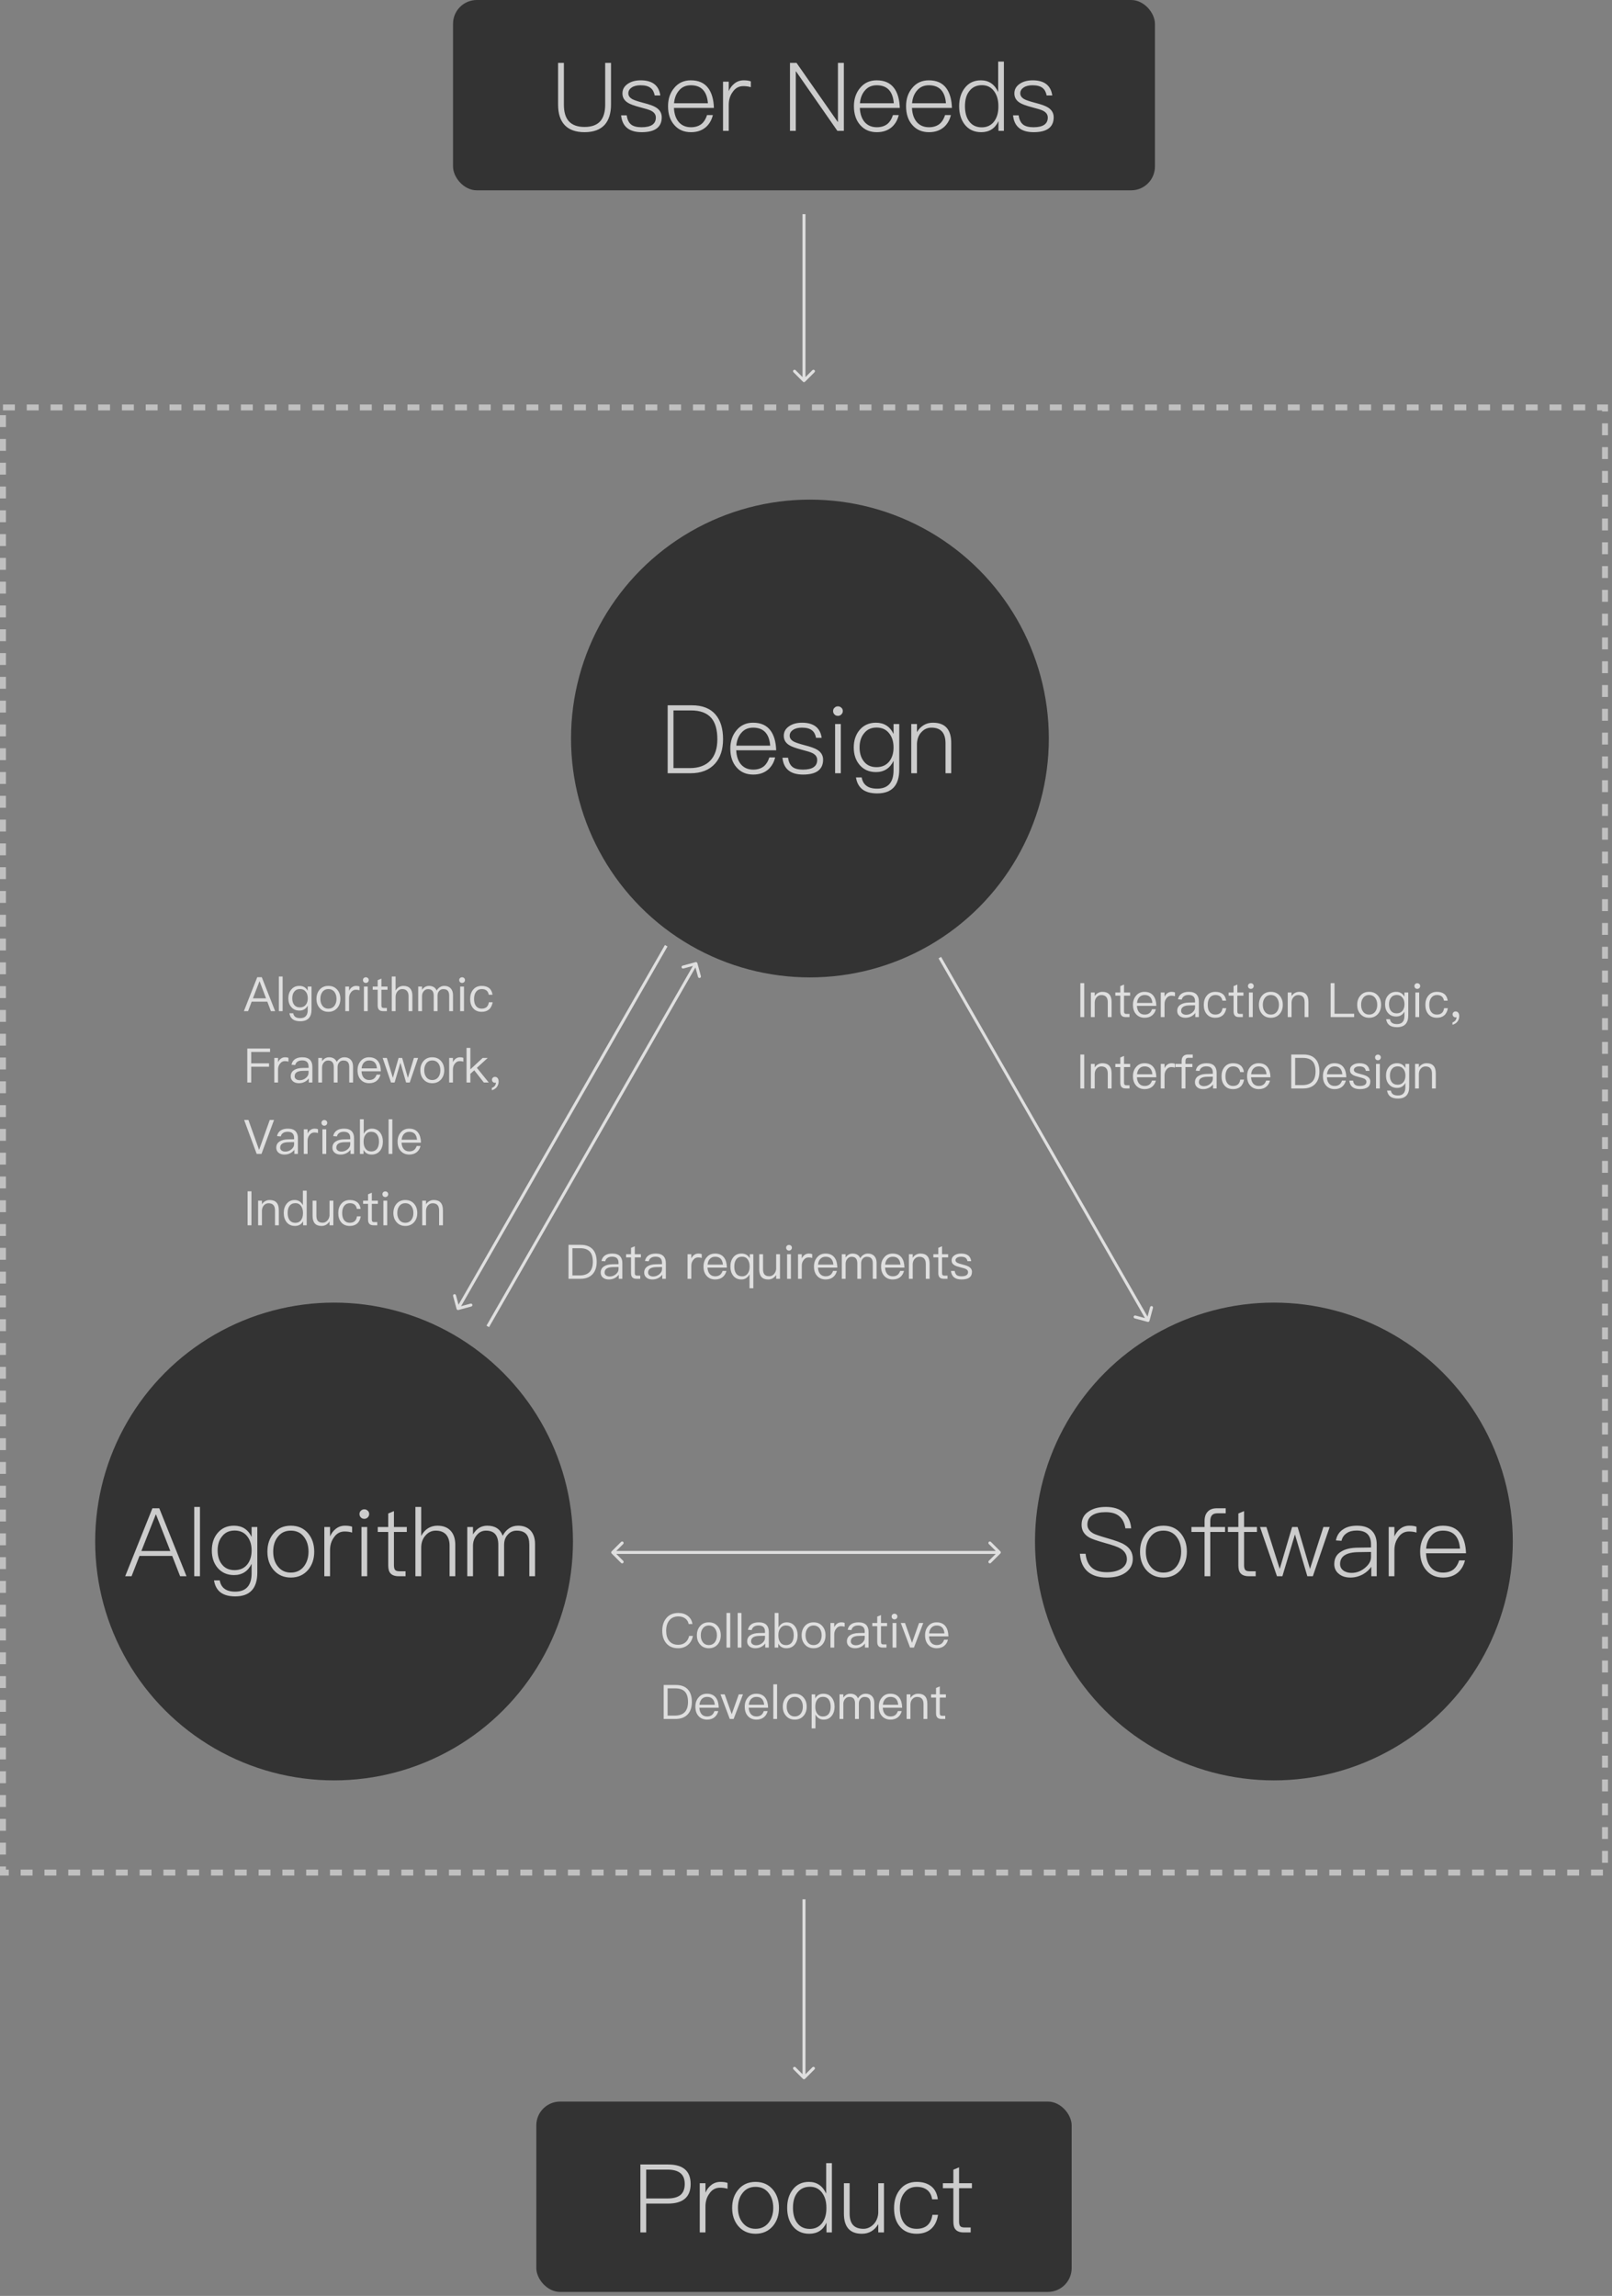 <svg width="271" height="386" viewBox="0 0 271 386" fill="none" xmlns="http://www.w3.org/2000/svg">
<rect x="0" y="0" width="271" height="386" fill="#808080" stroke="none"/>
<rect x="76.162" width="118" height="32" rx="4" fill="#333333"/>
<path d="M93.822 10.576H94.798V17.584C94.798 18.8 95.054 19.728 95.598 20.352C96.174 21.008 97.054 21.344 98.27 21.344C99.486 21.344 100.366 21.008 100.942 20.352C101.47 19.728 101.742 18.8 101.742 17.584V10.576H102.718V17.584C102.718 19.072 102.35 20.208 101.646 20.992C100.894 21.808 99.774 22.224 98.27 22.224C96.766 22.224 95.646 21.808 94.91 21.008C94.174 20.208 93.822 19.072 93.822 17.584V10.576ZM107.713 13.504C109.665 13.504 110.769 14.352 111.009 16.048H110.065C109.953 15.472 109.729 15.056 109.377 14.784C108.993 14.48 108.433 14.336 107.697 14.336C107.089 14.336 106.593 14.448 106.209 14.704C105.825 14.96 105.633 15.28 105.633 15.696C105.633 16.112 105.873 16.448 106.369 16.704C106.689 16.864 107.265 17.056 108.113 17.28C109.121 17.536 109.841 17.792 110.257 18.048C110.913 18.448 111.249 19.008 111.249 19.712C111.249 21.376 110.129 22.224 107.889 22.224C105.761 22.224 104.609 21.28 104.417 19.392H105.361C105.457 20.112 105.713 20.64 106.129 20.96C106.513 21.248 107.089 21.392 107.857 21.392C109.457 21.392 110.257 20.848 110.257 19.76C110.257 19.264 109.985 18.88 109.441 18.608C109.153 18.464 108.545 18.272 107.601 18.032C106.641 17.776 105.969 17.536 105.585 17.296C104.945 16.912 104.641 16.384 104.641 15.712C104.641 15.04 104.929 14.512 105.537 14.096C106.113 13.696 106.849 13.504 107.713 13.504ZM116.131 13.504C117.443 13.504 118.419 13.936 119.075 14.832C119.651 15.616 119.971 16.72 120.019 18.144H113.299C113.347 19.152 113.619 19.952 114.115 20.528C114.627 21.104 115.299 21.392 116.163 21.392C116.915 21.392 117.523 21.184 117.987 20.8C118.371 20.464 118.659 19.984 118.867 19.344H119.843C119.651 20.144 119.283 20.8 118.739 21.312C118.067 21.92 117.219 22.224 116.163 22.224C114.995 22.224 114.067 21.824 113.379 21.04C112.659 20.24 112.307 19.168 112.307 17.856C112.307 16.64 112.643 15.632 113.331 14.8C114.035 13.936 114.963 13.504 116.131 13.504ZM116.147 14.336C115.331 14.336 114.675 14.608 114.179 15.184C113.683 15.744 113.395 16.464 113.315 17.36H119.011C118.851 15.344 117.891 14.336 116.147 14.336ZM125.025 13.504C125.505 13.504 125.905 13.552 126.225 13.68V14.656C125.793 14.528 125.377 14.48 124.961 14.48C124.225 14.48 123.617 14.8 123.169 15.472C122.721 16.08 122.513 16.8 122.513 17.632V22H121.553V13.728H122.513V15.312C122.737 14.8 123.041 14.384 123.425 14.08C123.873 13.696 124.417 13.504 125.025 13.504ZM132.807 10.576H133.911L140.823 20.48H140.871V10.576H141.863V22H140.775L133.831 12.016H133.783V22H132.807V10.576ZM147.381 13.504C148.693 13.504 149.669 13.936 150.325 14.832C150.901 15.616 151.221 16.72 151.269 18.144H144.549C144.597 19.152 144.869 19.952 145.365 20.528C145.877 21.104 146.549 21.392 147.413 21.392C148.165 21.392 148.773 21.184 149.237 20.8C149.621 20.464 149.909 19.984 150.117 19.344H151.093C150.901 20.144 150.533 20.8 149.989 21.312C149.317 21.92 148.469 22.224 147.413 22.224C146.245 22.224 145.317 21.824 144.629 21.04C143.909 20.24 143.557 19.168 143.557 17.856C143.557 16.64 143.893 15.632 144.581 14.8C145.285 13.936 146.213 13.504 147.381 13.504ZM147.397 14.336C146.581 14.336 145.925 14.608 145.429 15.184C144.933 15.744 144.645 16.464 144.565 17.36H150.261C150.101 15.344 149.141 14.336 147.397 14.336ZM156.147 13.504C157.459 13.504 158.435 13.936 159.091 14.832C159.667 15.616 159.987 16.72 160.035 18.144H153.315C153.363 19.152 153.635 19.952 154.131 20.528C154.643 21.104 155.315 21.392 156.179 21.392C156.931 21.392 157.539 21.184 158.003 20.8C158.387 20.464 158.675 19.984 158.883 19.344H159.859C159.667 20.144 159.299 20.8 158.755 21.312C158.083 21.92 157.235 22.224 156.179 22.224C155.011 22.224 154.083 21.824 153.395 21.04C152.675 20.24 152.323 19.168 152.323 17.856C152.323 16.64 152.659 15.632 153.347 14.8C154.051 13.936 154.979 13.504 156.147 13.504ZM156.163 14.336C155.347 14.336 154.691 14.608 154.195 15.184C153.699 15.744 153.411 16.464 153.331 17.36H159.027C158.867 15.344 157.907 14.336 156.163 14.336ZM167.808 10.352H168.768V22H167.856V20.368C167.28 21.6 166.32 22.224 164.96 22.224C163.76 22.224 162.832 21.776 162.16 20.912C161.552 20.112 161.249 19.088 161.249 17.856C161.249 16.64 161.552 15.632 162.16 14.832C162.832 13.936 163.744 13.504 164.912 13.504C166.224 13.504 167.2 14.16 167.808 15.472V10.352ZM165.088 14.32C164.144 14.32 163.424 14.672 162.912 15.376C162.448 15.984 162.224 16.816 162.224 17.856C162.224 18.896 162.448 19.728 162.896 20.352C163.392 21.056 164.112 21.408 165.056 21.408C165.952 21.408 166.656 21.056 167.152 20.384C167.6 19.76 167.84 18.96 167.84 17.984V17.792C167.84 16.768 167.584 15.952 167.104 15.312C166.592 14.64 165.92 14.32 165.088 14.32ZM173.603 13.504C175.555 13.504 176.659 14.352 176.899 16.048H175.955C175.843 15.472 175.619 15.056 175.267 14.784C174.883 14.48 174.323 14.336 173.587 14.336C172.979 14.336 172.483 14.448 172.099 14.704C171.715 14.96 171.523 15.28 171.523 15.696C171.523 16.112 171.763 16.448 172.259 16.704C172.579 16.864 173.155 17.056 174.003 17.28C175.011 17.536 175.731 17.792 176.147 18.048C176.803 18.448 177.139 19.008 177.139 19.712C177.139 21.376 176.019 22.224 173.779 22.224C171.651 22.224 170.499 21.28 170.307 19.392H171.251C171.347 20.112 171.603 20.64 172.019 20.96C172.403 21.248 172.979 21.392 173.747 21.392C175.347 21.392 176.147 20.848 176.147 19.76C176.147 19.264 175.875 18.88 175.331 18.608C175.043 18.464 174.435 18.272 173.491 18.032C172.531 17.776 171.859 17.536 171.475 17.296C170.835 16.912 170.531 16.384 170.531 15.712C170.531 15.04 170.819 14.512 171.427 14.096C172.003 13.696 172.739 13.504 173.603 13.504Z" fill="white" fill-opacity="0.75"/>
<path d="M134.985 64.177C135.083 64.274 135.241 64.274 135.339 64.177L136.93 62.586C137.028 62.488 137.028 62.33 136.93 62.232C136.832 62.135 136.674 62.135 136.576 62.232L135.162 63.646L133.748 62.232C133.65 62.135 133.492 62.135 133.394 62.232C133.297 62.33 133.297 62.488 133.394 62.586L134.985 64.177ZM134.912 36V64H135.412V36H134.912Z" fill="white" fill-opacity="0.75"/>
<rect x="0.5" y="68.5" width="269.324" height="246.325" stroke="white" stroke-opacity="0.5" stroke-width="1" stroke-dasharray="2 2"/>
<ellipse cx="136.16" cy="124.162" rx="40.162" ry="40.163" fill="#333333"/>
<path d="M112.244 118.576H116.308C118.084 118.576 119.428 119.104 120.324 120.176C121.14 121.136 121.556 122.512 121.556 124.288C121.556 126.032 121.092 127.408 120.18 128.416C119.22 129.472 117.86 130 116.1 130H112.244V118.576ZM113.22 119.44V129.136H115.956C117.476 129.136 118.644 128.704 119.444 127.84C120.212 127.008 120.596 125.824 120.596 124.288C120.596 122.688 120.26 121.504 119.588 120.72C118.852 119.856 117.7 119.44 116.164 119.44H113.22ZM126.6 121.504C127.912 121.504 128.888 121.936 129.544 122.832C130.12 123.616 130.44 124.72 130.488 126.144H123.768C123.816 127.152 124.088 127.952 124.584 128.528C125.096 129.104 125.768 129.392 126.632 129.392C127.384 129.392 127.992 129.184 128.456 128.8C128.84 128.464 129.128 127.984 129.336 127.344H130.312C130.12 128.144 129.752 128.8 129.208 129.312C128.536 129.92 127.688 130.224 126.632 130.224C125.464 130.224 124.536 129.824 123.848 129.04C123.128 128.24 122.776 127.168 122.776 125.856C122.776 124.64 123.112 123.632 123.8 122.8C124.504 121.936 125.432 121.504 126.6 121.504ZM126.616 122.336C125.8 122.336 125.144 122.608 124.648 123.184C124.152 123.744 123.864 124.464 123.784 125.36H129.48C129.32 123.344 128.36 122.336 126.616 122.336ZM134.838 121.504C136.79 121.504 137.894 122.352 138.134 124.048H137.19C137.078 123.472 136.854 123.056 136.502 122.784C136.118 122.48 135.558 122.336 134.822 122.336C134.214 122.336 133.718 122.448 133.334 122.704C132.95 122.96 132.758 123.28 132.758 123.696C132.758 124.112 132.998 124.448 133.494 124.704C133.814 124.864 134.39 125.056 135.238 125.28C136.246 125.536 136.966 125.792 137.382 126.048C138.038 126.448 138.374 127.008 138.374 127.712C138.374 129.376 137.254 130.224 135.014 130.224C132.886 130.224 131.734 129.28 131.542 127.392H132.486C132.582 128.112 132.838 128.64 133.254 128.96C133.638 129.248 134.214 129.392 134.982 129.392C136.582 129.392 137.382 128.848 137.382 127.76C137.382 127.264 137.11 126.88 136.566 126.608C136.278 126.464 135.67 126.272 134.726 126.032C133.766 125.776 133.094 125.536 132.71 125.296C132.07 124.912 131.766 124.384 131.766 123.712C131.766 123.04 132.054 122.512 132.662 122.096C133.238 121.696 133.974 121.504 134.838 121.504ZM140.872 118.752C141.096 118.752 141.288 118.832 141.448 118.992C141.608 119.12 141.688 119.312 141.688 119.552C141.688 119.776 141.592 119.968 141.432 120.128C141.272 120.272 141.096 120.352 140.872 120.352C140.632 120.352 140.44 120.272 140.296 120.128C140.136 119.968 140.056 119.776 140.056 119.552C140.056 119.312 140.136 119.12 140.296 118.992C140.44 118.832 140.632 118.752 140.872 118.752ZM140.392 121.728H141.352V130H140.392V121.728ZM147.258 121.504C148.618 121.504 149.61 122.128 150.218 123.392V121.728H151.178V129.392C151.178 132.048 149.93 133.392 147.466 133.392C146.378 133.392 145.546 133.152 144.954 132.688C144.394 132.24 144.042 131.584 143.898 130.704H144.858C144.97 131.312 145.226 131.776 145.626 132.08C146.042 132.416 146.65 132.592 147.466 132.592C149.29 132.592 150.218 131.552 150.218 129.504V127.92C149.61 129.168 148.618 129.808 147.258 129.808C146.106 129.808 145.178 129.392 144.49 128.576C143.85 127.808 143.53 126.848 143.53 125.664C143.53 124.496 143.85 123.52 144.49 122.752C145.178 121.92 146.106 121.504 147.258 121.504ZM147.37 122.32C146.458 122.32 145.754 122.64 145.242 123.312C144.746 123.92 144.506 124.704 144.506 125.664C144.506 126.592 144.73 127.36 145.194 127.968C145.69 128.64 146.41 128.976 147.354 128.976C148.266 128.976 148.986 128.656 149.498 128.016C149.978 127.408 150.218 126.624 150.218 125.664C150.218 124.704 149.978 123.92 149.498 123.312C148.986 122.64 148.266 122.32 147.37 122.32ZM156.842 121.504C158.89 121.504 159.914 122.64 159.914 124.912V130H158.954V124.976C158.954 123.216 158.17 122.336 156.602 122.336C155.93 122.336 155.386 122.576 154.938 123.056C154.458 123.536 154.202 124.192 154.154 125.008V130H153.194V121.728H154.154V123.088C154.442 122.592 154.81 122.208 155.274 121.92C155.738 121.632 156.266 121.504 156.842 121.504Z" fill="white" fill-opacity="0.75"/>
<ellipse cx="56.162" cy="259.163" rx="40.162" ry="40.163" fill="#333333"/>
<path d="M25.623 253.576H26.775L31.351 265H30.279L28.951 261.592H23.447L22.119 265H21.047L25.623 253.576ZM23.767 260.76H28.631L26.231 254.632H26.183L23.767 260.76ZM32.656 253.352H33.616V265H32.656V253.352ZM39.338 256.504C40.698 256.504 41.69 257.128 42.298 258.392V256.728H43.258V264.392C43.258 267.048 42.01 268.392 39.546 268.392C38.458 268.392 37.626 268.152 37.034 267.688C36.474 267.24 36.122 266.584 35.978 265.704H36.938C37.05 266.312 37.306 266.776 37.706 267.08C38.122 267.416 38.73 267.592 39.546 267.592C41.37 267.592 42.298 266.552 42.298 264.504V262.92C41.69 264.168 40.698 264.808 39.338 264.808C38.186 264.808 37.258 264.392 36.57 263.576C35.93 262.808 35.61 261.848 35.61 260.664C35.61 259.496 35.93 258.52 36.57 257.752C37.258 256.92 38.186 256.504 39.338 256.504ZM39.45 257.32C38.538 257.32 37.834 257.64 37.322 258.312C36.826 258.92 36.586 259.704 36.586 260.664C36.586 261.592 36.81 262.36 37.274 262.968C37.77 263.64 38.49 263.976 39.434 263.976C40.346 263.976 41.066 263.656 41.578 263.016C42.058 262.408 42.298 261.624 42.298 260.664C42.298 259.704 42.058 258.92 41.578 258.312C41.066 257.64 40.346 257.32 39.45 257.32ZM48.89 256.504C50.106 256.504 51.082 256.936 51.818 257.816C52.49 258.632 52.826 259.656 52.826 260.872C52.826 262.088 52.49 263.096 51.818 263.912C51.082 264.776 50.106 265.224 48.89 265.224C47.674 265.224 46.698 264.776 45.962 263.912C45.29 263.096 44.954 262.088 44.954 260.872C44.954 259.656 45.29 258.632 45.978 257.816C46.698 256.936 47.674 256.504 48.89 256.504ZM48.89 257.336C47.946 257.336 47.21 257.688 46.666 258.424C46.17 259.064 45.93 259.88 45.93 260.872C45.93 261.848 46.17 262.664 46.666 263.304C47.21 264.024 47.946 264.392 48.89 264.392C49.834 264.392 50.586 264.024 51.13 263.304C51.61 262.648 51.866 261.832 51.866 260.872C51.866 259.88 51.61 259.064 51.13 258.424C50.586 257.688 49.834 257.336 48.89 257.336ZM57.996 256.504C58.476 256.504 58.876 256.552 59.196 256.68V257.656C58.764 257.528 58.348 257.48 57.932 257.48C57.196 257.48 56.588 257.8 56.14 258.472C55.692 259.08 55.484 259.8 55.484 260.632V265H54.524V256.728H55.484V258.312C55.708 257.8 56.012 257.384 56.396 257.08C56.844 256.696 57.388 256.504 57.996 256.504ZM61.249 253.752C61.473 253.752 61.665 253.832 61.825 253.992C61.985 254.12 62.065 254.312 62.065 254.552C62.065 254.776 61.969 254.968 61.809 255.128C61.649 255.272 61.473 255.352 61.249 255.352C61.009 255.352 60.817 255.272 60.673 255.128C60.513 254.968 60.433 254.776 60.433 254.552C60.433 254.312 60.513 254.12 60.673 253.992C60.817 253.832 61.009 253.752 61.249 253.752ZM60.769 256.728H61.729V265H60.769V256.728ZM66.227 254.056V256.728H68.387V257.56H66.227V263.16C66.227 263.512 66.291 263.784 66.419 263.944C66.547 264.088 66.787 264.168 67.139 264.168H68.179V265H67.011C66.371 265 65.907 264.824 65.635 264.504C65.379 264.216 65.267 263.768 65.267 263.16V257.56H63.507V256.728H65.267V254.456L66.227 254.056ZM69.836 253.352H70.812V258.232C71.1 257.672 71.484 257.24 71.964 256.936C72.428 256.648 72.956 256.504 73.532 256.504C74.476 256.504 75.212 256.776 75.74 257.336C76.268 257.896 76.54 258.696 76.54 259.72V265H75.58V259.848C75.58 259.048 75.372 258.424 74.972 257.976C74.556 257.544 73.996 257.336 73.26 257.336C72.572 257.336 71.996 257.608 71.516 258.168C71.036 258.712 70.812 259.4 70.812 260.216V265H69.836V253.352ZM81.915 256.504C83.227 256.504 84.091 257.064 84.507 258.2C84.795 257.64 85.163 257.224 85.611 256.936C86.027 256.648 86.539 256.504 87.115 256.504C87.979 256.504 88.683 256.776 89.195 257.32C89.691 257.864 89.947 258.616 89.947 259.592V265H88.987V259.72C88.987 258.936 88.827 258.344 88.507 257.96C88.155 257.544 87.595 257.336 86.859 257.336C86.251 257.336 85.755 257.56 85.355 258.024C84.939 258.472 84.747 259.032 84.747 259.736V265H83.771V259.72C83.771 258.12 83.083 257.336 81.707 257.336C81.083 257.336 80.571 257.576 80.155 258.088C79.723 258.584 79.515 259.192 79.515 259.912V265H78.555V256.728H79.515V257.976C80.107 256.984 80.907 256.504 81.915 256.504Z" fill="white" fill-opacity="0.75"/>
<ellipse cx="214.16" cy="259.163" rx="40.162" ry="40.163" fill="#333333"/>
<path d="M185.91 253.352C187.158 253.352 188.15 253.656 188.886 254.264C189.638 254.872 190.07 255.768 190.166 256.952H189.19C189.062 256.056 188.726 255.384 188.182 254.92C187.638 254.456 186.87 254.232 185.878 254.232C184.95 254.232 184.23 254.392 183.702 254.712C183.094 255.064 182.806 255.608 182.806 256.328C182.806 256.968 183.158 257.464 183.878 257.848C184.214 258.008 184.95 258.264 186.07 258.584C187.526 259 188.502 259.352 189.014 259.672C189.958 260.232 190.438 261.032 190.438 262.072C190.438 263.048 190.022 263.832 189.206 264.408C188.422 264.952 187.382 265.224 186.086 265.224C184.774 265.224 183.734 264.92 182.982 264.328C182.118 263.64 181.638 262.6 181.542 261.224H182.502C182.614 262.296 182.982 263.096 183.622 263.624C184.198 264.088 185.014 264.328 186.07 264.328C187.078 264.328 187.894 264.12 188.518 263.736C189.126 263.336 189.446 262.792 189.446 262.12C189.446 261.336 189.046 260.728 188.278 260.296C187.894 260.072 187.062 259.768 185.766 259.416C184.406 259.032 183.526 258.728 183.142 258.504C182.262 258.008 181.83 257.288 181.83 256.36C181.83 255.368 182.23 254.616 183.062 254.088C183.798 253.592 184.758 253.352 185.91 253.352ZM195.591 256.504C196.807 256.504 197.783 256.936 198.519 257.816C199.191 258.632 199.527 259.656 199.527 260.872C199.527 262.088 199.191 263.096 198.519 263.912C197.783 264.776 196.807 265.224 195.591 265.224C194.375 265.224 193.399 264.776 192.663 263.912C191.991 263.096 191.655 262.088 191.655 260.872C191.655 259.656 191.991 258.632 192.679 257.816C193.399 256.936 194.375 256.504 195.591 256.504ZM195.591 257.336C194.647 257.336 193.911 257.688 193.367 258.424C192.871 259.064 192.631 259.88 192.631 260.872C192.631 261.848 192.871 262.664 193.367 263.304C193.911 264.024 194.647 264.392 195.591 264.392C196.535 264.392 197.287 264.024 197.831 263.304C198.311 262.648 198.567 261.832 198.567 260.872C198.567 259.88 198.311 259.064 197.831 258.424C197.287 257.688 196.535 257.336 195.591 257.336ZM204.585 253.576H206.057V254.424H204.665C204.249 254.424 203.945 254.52 203.753 254.744C203.561 254.952 203.465 255.288 203.465 255.768V256.728H205.945V257.56H203.465V265H202.505V257.56H200.297V256.728H202.505V255.752C202.505 255.064 202.665 254.536 203.017 254.168C203.369 253.768 203.881 253.576 204.585 253.576ZM209.147 254.056V256.728H211.307V257.56H209.147V263.16C209.147 263.512 209.211 263.784 209.339 263.944C209.467 264.088 209.707 264.168 210.059 264.168H211.099V265H209.931C209.291 265 208.827 264.824 208.555 264.504C208.299 264.216 208.187 263.768 208.187 263.16V257.56H206.427V256.728H208.187V254.456L209.147 254.056ZM211.828 256.728H212.9L215.14 263.768L217.22 256.728H218.148L220.228 263.768L222.484 256.728H223.54L220.708 265H219.78L217.7 257.976L215.588 265H214.676L211.828 256.728ZM228.135 256.504C229.287 256.504 230.151 256.808 230.711 257.448C231.191 257.976 231.447 258.712 231.447 259.672V265H230.535V263.416C230.199 263.896 229.751 264.312 229.207 264.632C228.535 265.016 227.815 265.224 227.031 265.224C226.231 265.224 225.575 265.016 225.095 264.616C224.567 264.2 224.311 263.64 224.311 262.968C224.311 262.008 224.695 261.304 225.479 260.856C226.151 260.424 227.127 260.2 228.375 260.2L230.487 260.168V259.672C230.487 258.104 229.687 257.32 228.087 257.32C227.415 257.32 226.871 257.448 226.439 257.736C225.959 258.04 225.655 258.472 225.527 259.048L224.583 258.984C224.743 258.152 225.159 257.512 225.831 257.096C226.423 256.696 227.191 256.504 228.135 256.504ZM230.487 260.92L228.423 260.952C226.327 260.968 225.287 261.64 225.287 262.952C225.287 263.4 225.463 263.752 225.815 264.024C226.167 264.296 226.647 264.44 227.223 264.44C228.055 264.44 228.823 264.152 229.495 263.576C230.151 263.032 230.487 262.424 230.487 261.784V260.92ZM236.931 256.504C237.411 256.504 237.811 256.552 238.131 256.68V257.656C237.699 257.528 237.283 257.48 236.867 257.48C236.131 257.48 235.523 257.8 235.075 258.472C234.627 259.08 234.419 259.8 234.419 260.632V265H233.459V256.728H234.419V258.312C234.643 257.8 234.947 257.384 235.331 257.08C235.779 256.696 236.323 256.504 236.931 256.504ZM242.569 256.504C243.881 256.504 244.857 256.936 245.513 257.832C246.089 258.616 246.409 259.72 246.457 261.144H239.737C239.785 262.152 240.057 262.952 240.553 263.528C241.065 264.104 241.737 264.392 242.601 264.392C243.353 264.392 243.961 264.184 244.425 263.8C244.809 263.464 245.097 262.984 245.305 262.344H246.281C246.089 263.144 245.721 263.8 245.177 264.312C244.505 264.92 243.657 265.224 242.601 265.224C241.433 265.224 240.505 264.824 239.817 264.04C239.097 263.24 238.745 262.168 238.745 260.856C238.745 259.64 239.081 258.632 239.769 257.8C240.473 256.936 241.401 256.504 242.569 256.504ZM242.585 257.336C241.769 257.336 241.113 257.608 240.617 258.184C240.121 258.744 239.833 259.464 239.753 260.36H245.449C245.289 258.344 244.329 257.336 242.585 257.336Z" fill="white" fill-opacity="0.75"/>
<path d="M192.935 222.241C193.068 222.277 193.205 222.199 193.241 222.065L193.829 219.894C193.865 219.76 193.787 219.623 193.653 219.587C193.52 219.551 193.383 219.63 193.347 219.763L192.824 221.693L190.893 221.171C190.76 221.134 190.623 221.213 190.587 221.346C190.551 221.48 190.63 221.617 190.763 221.653L192.935 222.241ZM157.783 161.124L192.783 222.124L193.217 221.876L158.217 160.876L157.783 161.124Z" fill="white" fill-opacity="0.75"/>
<path d="M102.823 260.823C102.726 260.921 102.726 261.079 102.823 261.177L104.414 262.768C104.512 262.865 104.67 262.865 104.768 262.768C104.865 262.67 104.865 262.512 104.768 262.414L103.354 261L104.768 259.586C104.865 259.488 104.865 259.33 104.768 259.232C104.67 259.135 104.512 259.135 104.414 259.232L102.823 260.823ZM168.177 261.177C168.274 261.079 168.274 260.921 168.177 260.823L166.586 259.232C166.488 259.135 166.33 259.135 166.232 259.232C166.134 259.33 166.134 259.488 166.232 259.586L167.646 261L166.232 262.414C166.134 262.512 166.134 262.67 166.232 262.768C166.33 262.865 166.488 262.865 166.586 262.768L168.177 261.177ZM103 261.25H168V260.75H103V261.25Z" fill="white" fill-opacity="0.75"/>
<path d="M77.066 220.241C76.932 220.277 76.795 220.199 76.759 220.065L76.171 217.894C76.135 217.76 76.213 217.623 76.347 217.587C76.48 217.551 76.617 217.63 76.653 217.763L77.176 219.693L79.106 219.171C79.24 219.134 79.377 219.213 79.413 219.346C79.449 219.48 79.371 219.617 79.237 219.653L77.066 220.241ZM112.217 159.124L77.217 220.124L76.783 219.876L111.783 158.876L112.217 159.124Z" fill="white" fill-opacity="0.75"/>
<path d="M116.935 161.759C117.068 161.723 117.205 161.801 117.241 161.935L117.829 164.106C117.866 164.24 117.787 164.377 117.654 164.413C117.52 164.449 117.383 164.37 117.347 164.237L116.824 162.307L114.894 162.829C114.76 162.866 114.623 162.787 114.587 162.654C114.551 162.52 114.63 162.383 114.763 162.347L116.935 161.759ZM117.217 162.124L82.217 223.124L81.783 222.876L116.783 161.876L117.217 162.124Z" fill="white" fill-opacity="0.75"/>
<path d="M181.624 165.288H182.272L182.272 171H181.624L181.624 165.288ZM185.33 166.752C186.354 166.752 186.874 167.32 186.874 168.456L186.874 171H186.234L186.234 168.504C186.234 167.696 185.866 167.296 185.146 167.296C184.858 167.296 184.61 167.4 184.402 167.608C184.178 167.832 184.058 168.128 184.034 168.504L184.034 171H183.394L183.394 166.864H184.034L184.034 167.472C184.178 167.24 184.362 167.064 184.586 166.944C184.81 166.816 185.058 166.752 185.33 166.752ZM188.967 165.528L188.967 166.864H189.991L189.991 167.4H188.967L188.967 170.032C188.967 170.184 188.991 170.296 189.055 170.36C189.111 170.424 189.215 170.464 189.359 170.464H189.887L189.887 171H189.263C188.927 171 188.679 170.912 188.535 170.736C188.399 170.576 188.335 170.344 188.335 170.032L188.335 167.4H187.503L187.503 166.864H188.335L188.335 165.792L188.967 165.528ZM192.411 166.752C193.075 166.752 193.579 166.976 193.915 167.424C194.219 167.824 194.379 168.392 194.395 169.112H191.131C191.163 169.576 191.283 169.936 191.507 170.192C191.731 170.448 192.043 170.576 192.435 170.576C192.771 170.576 193.051 170.488 193.259 170.32C193.435 170.176 193.571 169.96 193.675 169.672H194.315C194.219 170.072 194.035 170.392 193.755 170.648C193.411 170.952 192.971 171.112 192.435 171.112C191.843 171.112 191.363 170.912 191.011 170.528C190.643 170.128 190.467 169.6 190.467 168.928C190.467 168.32 190.635 167.808 190.987 167.4C191.339 166.968 191.811 166.752 192.411 166.752ZM192.427 167.288C192.059 167.288 191.763 167.408 191.539 167.648C191.315 167.888 191.187 168.208 191.147 168.616H193.731C193.651 167.728 193.211 167.288 192.427 167.288ZM196.96 166.752C197.184 166.752 197.376 166.784 197.528 166.848L197.528 167.488C197.32 167.424 197.112 167.4 196.912 167.4C196.592 167.4 196.32 167.536 196.104 167.824C195.88 168.096 195.776 168.424 195.776 168.808L195.776 171H195.144L195.144 166.864H195.776L195.776 167.584C195.888 167.344 196.032 167.152 196.208 167.016C196.424 166.84 196.672 166.752 196.96 166.752ZM199.866 166.752C200.458 166.752 200.89 166.904 201.178 167.216C201.418 167.488 201.546 167.864 201.546 168.344L201.546 171H200.946L200.946 170.304C200.786 170.528 200.57 170.712 200.314 170.856C200.01 171.024 199.666 171.112 199.282 171.112C198.866 171.112 198.538 171.008 198.29 170.8C198.034 170.584 197.906 170.304 197.906 169.968C197.906 169.496 198.09 169.144 198.474 168.904C198.81 168.68 199.29 168.56 199.914 168.552L200.906 168.536L200.906 168.32C200.906 167.624 200.546 167.28 199.826 167.28C199.522 167.28 199.274 167.336 199.082 167.464C198.866 167.592 198.73 167.792 198.666 168.056L198.034 168.008C198.122 167.576 198.338 167.248 198.674 167.04C198.978 166.848 199.37 166.752 199.866 166.752ZM200.906 169.016L199.954 169.032C199.026 169.048 198.562 169.352 198.562 169.952C198.562 170.144 198.634 170.296 198.794 170.424C198.954 170.544 199.162 170.608 199.418 170.608C199.81 170.608 200.154 170.48 200.458 170.224C200.754 169.976 200.906 169.688 200.906 169.368L200.906 169.016ZM204.319 166.752C204.831 166.752 205.239 166.872 205.551 167.112C205.871 167.36 206.063 167.736 206.135 168.24H205.503C205.447 167.92 205.319 167.68 205.119 167.52C204.911 167.36 204.647 167.288 204.319 167.288C203.919 167.288 203.599 167.44 203.367 167.744C203.143 168.04 203.031 168.44 203.031 168.944C203.031 169.448 203.135 169.848 203.359 170.136C203.575 170.424 203.895 170.576 204.311 170.576C205.015 170.576 205.423 170.216 205.519 169.504H206.159C206.063 170.032 205.863 170.44 205.543 170.712C205.231 170.976 204.823 171.112 204.311 171.112C203.687 171.112 203.207 170.904 202.863 170.488C202.535 170.096 202.375 169.584 202.375 168.952C202.375 168.32 202.535 167.808 202.863 167.408C203.215 166.968 203.703 166.752 204.319 166.752ZM208.014 165.528L208.014 166.864H209.038L209.038 167.4H208.014L208.014 170.032C208.014 170.184 208.038 170.296 208.102 170.36C208.158 170.424 208.262 170.464 208.406 170.464H208.934L208.934 171H208.31C207.974 171 207.726 170.912 207.582 170.736C207.446 170.576 207.382 170.344 207.382 170.032L207.382 167.4H206.55L206.55 166.864H207.382L207.382 165.792L208.014 165.528ZM210.282 165.304C210.418 165.304 210.53 165.344 210.626 165.44C210.722 165.52 210.77 165.632 210.77 165.776C210.77 165.912 210.722 166.024 210.626 166.12C210.53 166.208 210.418 166.256 210.282 166.256C210.146 166.256 210.034 166.208 209.938 166.12C209.842 166.024 209.802 165.912 209.802 165.776C209.802 165.632 209.842 165.52 209.938 165.44C210.034 165.344 210.146 165.304 210.282 165.304ZM209.962 166.864H210.602L210.602 171H209.962L209.962 166.864ZM213.649 166.752C214.265 166.752 214.761 166.96 215.129 167.392C215.481 167.8 215.657 168.312 215.657 168.936C215.657 169.552 215.481 170.064 215.137 170.464C214.761 170.896 214.265 171.112 213.649 171.112C213.025 171.112 212.537 170.896 212.169 170.464C211.817 170.064 211.641 169.552 211.641 168.936C211.641 168.312 211.817 167.8 212.169 167.392C212.537 166.96 213.025 166.752 213.649 166.752ZM213.649 167.288C213.209 167.288 212.865 167.456 212.625 167.792C212.401 168.096 212.297 168.472 212.297 168.936C212.297 169.392 212.401 169.768 212.625 170.072C212.865 170.408 213.209 170.576 213.649 170.576C214.081 170.576 214.425 170.408 214.681 170.072C214.897 169.768 215.009 169.384 215.009 168.936C215.009 168.472 214.897 168.096 214.681 167.792C214.425 167.456 214.081 167.288 213.649 167.288ZM218.424 166.752C219.448 166.752 219.968 167.32 219.968 168.456L219.968 171H219.328L219.328 168.504C219.328 167.696 218.96 167.296 218.24 167.296C217.952 167.296 217.704 167.4 217.496 167.608C217.272 167.832 217.152 168.128 217.128 168.504L217.128 171H216.488L216.488 166.864H217.128L217.128 167.472C217.272 167.24 217.456 167.064 217.68 166.944C217.904 166.816 218.152 166.752 218.424 166.752ZM223.701 165.288H224.349L224.349 170.432H227.653L227.653 171H223.701L223.701 165.288ZM230.172 166.752C230.788 166.752 231.284 166.96 231.652 167.392C232.004 167.8 232.18 168.312 232.18 168.936C232.18 169.552 232.004 170.064 231.66 170.464C231.284 170.896 230.788 171.112 230.172 171.112C229.548 171.112 229.06 170.896 228.692 170.464C228.34 170.064 228.164 169.552 228.164 168.936C228.164 168.312 228.34 167.8 228.692 167.392C229.06 166.96 229.548 166.752 230.172 166.752ZM230.172 167.288C229.732 167.288 229.388 167.456 229.148 167.792C228.924 168.096 228.82 168.472 228.82 168.936C228.82 169.392 228.924 169.768 229.148 170.072C229.388 170.408 229.732 170.576 230.172 170.576C230.604 170.576 230.948 170.408 231.204 170.072C231.42 169.768 231.532 169.384 231.532 168.936C231.532 168.472 231.42 168.096 231.204 167.792C230.948 167.456 230.604 167.288 230.172 167.288ZM234.716 166.752C235.34 166.752 235.804 167.024 236.108 167.576L236.108 166.864H236.748L236.748 170.712C236.748 172.032 236.116 172.696 234.86 172.696C234.3 172.696 233.868 172.584 233.58 172.36C233.284 172.136 233.1 171.8 233.028 171.352H233.668C233.716 171.632 233.836 171.84 234.02 171.968C234.204 172.104 234.484 172.176 234.86 172.176C235.692 172.176 236.108 171.712 236.108 170.8L236.108 170.072C235.804 170.624 235.34 170.904 234.716 170.904C234.14 170.904 233.684 170.704 233.348 170.312C233.012 169.928 232.852 169.44 232.852 168.84C232.852 168.232 233.012 167.744 233.348 167.36C233.684 166.952 234.14 166.752 234.716 166.752ZM234.812 167.28C234.396 167.28 234.076 167.424 233.844 167.728C233.62 168 233.508 168.376 233.508 168.84C233.508 169.272 233.604 169.632 233.804 169.904C234.028 170.208 234.356 170.368 234.804 170.368C235.22 170.368 235.54 170.224 235.78 169.936C236.004 169.656 236.116 169.288 236.116 168.84C236.116 168.376 236.004 168 235.78 167.728C235.54 167.424 235.22 167.28 234.812 167.28ZM238.266 165.304C238.402 165.304 238.514 165.344 238.61 165.44C238.706 165.52 238.754 165.632 238.754 165.776C238.754 165.912 238.706 166.024 238.61 166.12C238.514 166.208 238.402 166.256 238.266 166.256C238.13 166.256 238.018 166.208 237.922 166.12C237.826 166.024 237.786 165.912 237.786 165.776C237.786 165.632 237.826 165.52 237.922 165.44C238.018 165.344 238.13 165.304 238.266 165.304ZM237.946 166.864H238.586L238.586 171H237.946L237.946 166.864ZM241.569 166.752C242.081 166.752 242.489 166.872 242.801 167.112C243.121 167.36 243.313 167.736 243.385 168.24H242.753C242.697 167.92 242.569 167.68 242.369 167.52C242.161 167.36 241.897 167.288 241.569 167.288C241.169 167.288 240.849 167.44 240.617 167.744C240.393 168.04 240.281 168.44 240.281 168.944C240.281 169.448 240.385 169.848 240.609 170.136C240.825 170.424 241.145 170.576 241.561 170.576C242.265 170.576 242.673 170.216 242.769 169.504H243.409C243.313 170.032 243.113 170.44 242.793 170.712C242.481 170.976 242.073 171.112 241.561 171.112C240.937 171.112 240.457 170.904 240.113 170.488C239.785 170.096 239.625 169.584 239.625 168.952C239.625 168.32 239.785 167.808 240.113 167.408C240.465 166.968 240.953 166.752 241.569 166.752ZM244.72 170.048C244.896 170.048 245.048 170.12 245.16 170.272C245.264 170.416 245.32 170.6 245.32 170.832C245.32 171.184 245.216 171.496 245.008 171.768C244.8 172.024 244.52 172.2 244.176 172.288L244.176 171.896C244.384 171.824 244.56 171.704 244.688 171.544C244.8 171.376 244.864 171.2 244.864 171.008C244.824 171.024 244.768 171.04 244.688 171.04C244.552 171.04 244.44 170.992 244.344 170.896C244.248 170.8 244.2 170.68 244.2 170.544C244.2 170.392 244.248 170.272 244.352 170.184C244.44 170.088 244.56 170.048 244.72 170.048ZM181.624 177.288H182.272L182.272 183H181.624L181.624 177.288ZM185.33 178.752C186.354 178.752 186.874 179.32 186.874 180.456L186.874 183H186.234L186.234 180.504C186.234 179.696 185.866 179.296 185.146 179.296C184.858 179.296 184.61 179.4 184.402 179.608C184.178 179.832 184.058 180.128 184.034 180.504L184.034 183H183.394L183.394 178.864H184.034L184.034 179.472C184.178 179.24 184.362 179.064 184.586 178.944C184.81 178.816 185.058 178.752 185.33 178.752ZM188.967 177.528L188.967 178.864H189.991L189.991 179.4H188.967L188.967 182.032C188.967 182.184 188.991 182.296 189.055 182.36C189.111 182.424 189.215 182.464 189.359 182.464H189.887L189.887 183H189.263C188.927 183 188.679 182.912 188.535 182.736C188.399 182.576 188.335 182.344 188.335 182.032L188.335 179.4H187.503L187.503 178.864H188.335L188.335 177.792L188.967 177.528ZM192.411 178.752C193.075 178.752 193.579 178.976 193.915 179.424C194.219 179.824 194.379 180.392 194.395 181.112H191.131C191.163 181.576 191.283 181.936 191.507 182.192C191.731 182.448 192.043 182.576 192.435 182.576C192.771 182.576 193.051 182.488 193.259 182.32C193.435 182.176 193.571 181.96 193.675 181.672H194.315C194.219 182.072 194.035 182.392 193.755 182.648C193.411 182.952 192.971 183.112 192.435 183.112C191.843 183.112 191.363 182.912 191.011 182.528C190.643 182.128 190.467 181.6 190.467 180.928C190.467 180.32 190.635 179.808 190.987 179.4C191.339 178.968 191.811 178.752 192.411 178.752ZM192.427 179.288C192.059 179.288 191.763 179.408 191.539 179.648C191.315 179.888 191.187 180.208 191.147 180.616H193.731C193.651 179.728 193.211 179.288 192.427 179.288ZM196.96 178.752C197.184 178.752 197.376 178.784 197.528 178.848L197.528 179.488C197.32 179.424 197.112 179.4 196.912 179.4C196.592 179.4 196.32 179.536 196.104 179.824C195.88 180.096 195.776 180.424 195.776 180.808L195.776 183H195.144L195.144 178.864H195.776L195.776 179.584C195.888 179.344 196.032 179.152 196.208 179.016C196.424 178.84 196.672 178.752 196.96 178.752ZM199.722 177.288H200.514L200.514 177.84H199.802C199.626 177.84 199.49 177.88 199.41 177.976C199.33 178.064 199.29 178.208 199.29 178.408L199.29 178.864H200.458L200.458 179.4H199.29L199.29 183H198.65L198.65 179.4H197.61L197.61 178.864H198.65L198.65 178.392C198.65 178.04 198.738 177.776 198.914 177.584C199.098 177.384 199.37 177.288 199.722 177.288ZM202.851 178.752C203.443 178.752 203.875 178.904 204.163 179.216C204.403 179.488 204.531 179.864 204.531 180.344L204.531 183H203.931L203.931 182.304C203.771 182.528 203.555 182.712 203.299 182.856C202.995 183.024 202.651 183.112 202.267 183.112C201.851 183.112 201.523 183.008 201.275 182.8C201.019 182.584 200.891 182.304 200.891 181.968C200.891 181.496 201.075 181.144 201.459 180.904C201.795 180.68 202.275 180.56 202.899 180.552L203.891 180.536L203.891 180.32C203.891 179.624 203.531 179.28 202.811 179.28C202.507 179.28 202.259 179.336 202.067 179.464C201.851 179.592 201.715 179.792 201.651 180.056L201.019 180.008C201.107 179.576 201.323 179.248 201.659 179.04C201.963 178.848 202.355 178.752 202.851 178.752ZM203.891 181.016L202.939 181.032C202.011 181.048 201.547 181.352 201.547 181.952C201.547 182.144 201.619 182.296 201.779 182.424C201.939 182.544 202.147 182.608 202.403 182.608C202.795 182.608 203.139 182.48 203.443 182.224C203.739 181.976 203.891 181.688 203.891 181.368L203.891 181.016ZM207.303 178.752C207.815 178.752 208.223 178.872 208.535 179.112C208.855 179.36 209.047 179.736 209.119 180.24H208.487C208.431 179.92 208.303 179.68 208.103 179.52C207.895 179.36 207.631 179.288 207.303 179.288C206.903 179.288 206.583 179.44 206.351 179.744C206.127 180.04 206.015 180.44 206.015 180.944C206.015 181.448 206.119 181.848 206.343 182.136C206.559 182.424 206.879 182.576 207.295 182.576C207.999 182.576 208.407 182.216 208.503 181.504H209.143C209.047 182.032 208.847 182.44 208.527 182.712C208.215 182.976 207.807 183.112 207.295 183.112C206.671 183.112 206.191 182.904 205.847 182.488C205.519 182.096 205.359 181.584 205.359 180.952C205.359 180.32 205.519 179.808 205.847 179.408C206.199 178.968 206.687 178.752 207.303 178.752ZM211.598 178.752C212.262 178.752 212.766 178.976 213.102 179.424C213.406 179.824 213.566 180.392 213.582 181.112H210.318C210.35 181.576 210.47 181.936 210.694 182.192C210.918 182.448 211.23 182.576 211.622 182.576C211.958 182.576 212.238 182.488 212.446 182.32C212.622 182.176 212.758 181.96 212.862 181.672H213.502C213.406 182.072 213.222 182.392 212.942 182.648C212.598 182.952 212.158 183.112 211.622 183.112C211.03 183.112 210.55 182.912 210.198 182.528C209.83 182.128 209.654 181.6 209.654 180.928C209.654 180.32 209.822 179.808 210.174 179.4C210.526 178.968 210.998 178.752 211.598 178.752ZM211.614 179.288C211.246 179.288 210.95 179.408 210.726 179.648C210.502 179.888 210.374 180.208 210.334 180.616H212.918C212.838 179.728 212.398 179.288 211.614 179.288ZM217.076 177.288H219.124C220.028 177.288 220.708 177.544 221.172 178.072C221.596 178.552 221.812 179.248 221.812 180.144C221.812 181.024 221.58 181.72 221.124 182.216C220.644 182.736 219.956 183 219.06 183H217.076L217.076 177.288ZM217.732 177.856L217.732 182.432H218.948C219.692 182.432 220.252 182.232 220.628 181.84C220.98 181.456 221.164 180.888 221.164 180.144C221.164 179.376 220.996 178.808 220.668 178.44C220.316 178.048 219.772 177.856 219.02 177.856H217.732ZM224.348 178.752C225.012 178.752 225.516 178.976 225.852 179.424C226.156 179.824 226.316 180.392 226.332 181.112H223.068C223.1 181.576 223.22 181.936 223.444 182.192C223.668 182.448 223.98 182.576 224.372 182.576C224.708 182.576 224.988 182.488 225.196 182.32C225.372 182.176 225.508 181.96 225.612 181.672H226.252C226.156 182.072 225.972 182.392 225.692 182.648C225.348 182.952 224.908 183.112 224.372 183.112C223.78 183.112 223.3 182.912 222.948 182.528C222.58 182.128 222.404 181.6 222.404 180.928C222.404 180.32 222.572 179.808 222.924 179.4C223.276 178.968 223.748 178.752 224.348 178.752ZM224.364 179.288C223.996 179.288 223.7 179.408 223.476 179.648C223.252 179.888 223.124 180.208 223.084 180.616H225.668C225.588 179.728 225.148 179.288 224.364 179.288ZM228.546 178.752C229.57 178.752 230.13 179.176 230.242 180.04H229.618C229.562 179.784 229.458 179.592 229.298 179.48C229.122 179.352 228.866 179.288 228.538 179.288C228.25 179.288 228.026 179.336 227.866 179.448C227.69 179.552 227.602 179.696 227.602 179.88C227.602 180.056 227.714 180.208 227.954 180.328C228.106 180.4 228.394 180.488 228.81 180.6C229.306 180.72 229.658 180.848 229.874 180.984C230.202 181.192 230.37 181.472 230.37 181.832C230.37 182.68 229.786 183.112 228.618 183.112C227.53 183.112 226.938 182.632 226.842 181.68H227.466C227.514 182.008 227.634 182.24 227.81 182.384C227.986 182.512 228.25 182.576 228.602 182.576C229.338 182.576 229.714 182.336 229.714 181.872C229.714 181.64 229.578 181.464 229.322 181.336C229.186 181.272 228.89 181.184 228.442 181.072C227.954 180.952 227.61 180.832 227.418 180.704C227.098 180.512 226.946 180.248 226.946 179.896C226.946 179.544 227.098 179.272 227.41 179.064C227.698 178.856 228.082 178.752 228.546 178.752ZM231.649 177.304C231.785 177.304 231.897 177.344 231.993 177.44C232.089 177.52 232.137 177.632 232.137 177.776C232.137 177.912 232.089 178.024 231.993 178.12C231.897 178.208 231.785 178.256 231.649 178.256C231.513 178.256 231.401 178.208 231.305 178.12C231.209 178.024 231.169 177.912 231.169 177.776C231.169 177.632 231.209 177.52 231.305 177.44C231.401 177.344 231.513 177.304 231.649 177.304ZM231.329 178.864H231.969L231.969 183H231.329L231.329 178.864ZM234.872 178.752C235.496 178.752 235.96 179.024 236.264 179.576L236.264 178.864H236.904L236.904 182.712C236.904 184.032 236.272 184.696 235.016 184.696C234.456 184.696 234.024 184.584 233.736 184.36C233.44 184.136 233.256 183.8 233.184 183.352H233.824C233.872 183.632 233.992 183.84 234.176 183.968C234.36 184.104 234.64 184.176 235.016 184.176C235.848 184.176 236.264 183.712 236.264 182.8L236.264 182.072C235.96 182.624 235.496 182.904 234.872 182.904C234.296 182.904 233.84 182.704 233.504 182.312C233.168 181.928 233.008 181.44 233.008 180.84C233.008 180.232 233.168 179.744 233.504 179.36C233.84 178.952 234.296 178.752 234.872 178.752ZM234.968 179.28C234.552 179.28 234.232 179.424 234 179.728C233.776 180 233.664 180.376 233.664 180.84C233.664 181.272 233.76 181.632 233.96 181.904C234.184 182.208 234.512 182.368 234.96 182.368C235.376 182.368 235.696 182.224 235.936 181.936C236.16 181.656 236.272 181.288 236.272 180.84C236.272 180.376 236.16 180 235.936 179.728C235.696 179.424 235.376 179.28 234.968 179.28ZM239.83 178.752C240.854 178.752 241.374 179.32 241.374 180.456L241.374 183H240.734L240.734 180.504C240.734 179.696 240.366 179.296 239.646 179.296C239.358 179.296 239.11 179.4 238.902 179.608C238.678 179.832 238.558 180.128 238.534 180.504L238.534 183H237.894L237.894 178.864H238.534L238.534 179.472C238.678 179.24 238.862 179.064 239.086 178.944C239.31 178.816 239.558 178.752 239.83 178.752Z" fill="white" fill-opacity="0.75"/>
<path d="M114.04 271.176C114.672 271.176 115.208 271.344 115.64 271.68C116.072 272.016 116.328 272.472 116.408 273.04H115.776C115.696 272.624 115.488 272.304 115.168 272.08C114.856 271.864 114.48 271.76 114.032 271.76C113.368 271.76 112.856 271.992 112.496 272.456C112.16 272.888 111.992 273.456 111.992 274.168C111.992 274.88 112.152 275.448 112.488 275.864C112.84 276.304 113.344 276.528 114.016 276.528C114.472 276.528 114.856 276.408 115.176 276.168C115.512 275.912 115.744 275.536 115.856 275.04H116.488C116.36 275.704 116.064 276.224 115.592 276.592C115.152 276.936 114.624 277.112 114.016 277.112C113.128 277.112 112.448 276.816 111.976 276.232C111.544 275.704 111.336 275.016 111.336 274.168C111.336 273.32 111.552 272.624 111.992 272.08C112.472 271.472 113.16 271.176 114.04 271.176ZM119.164 272.752C119.78 272.752 120.276 272.96 120.644 273.392C120.996 273.8 121.172 274.312 121.172 274.936C121.172 275.552 120.996 276.064 120.652 276.464C120.276 276.896 119.78 277.112 119.164 277.112C118.54 277.112 118.052 276.896 117.684 276.464C117.332 276.064 117.156 275.552 117.156 274.936C117.156 274.312 117.332 273.8 117.684 273.392C118.052 272.96 118.54 272.752 119.164 272.752ZM119.164 273.288C118.724 273.288 118.38 273.456 118.14 273.792C117.916 274.096 117.812 274.472 117.812 274.936C117.812 275.392 117.916 275.768 118.14 276.072C118.38 276.408 118.724 276.576 119.164 276.576C119.596 276.576 119.94 276.408 120.196 276.072C120.412 275.768 120.524 275.384 120.524 274.936C120.524 274.472 120.412 274.096 120.196 273.792C119.94 273.456 119.596 273.288 119.164 273.288ZM122.132 271.176H122.764V277H122.132V271.176ZM124.015 271.176H124.647V277H124.015V271.176ZM127.569 272.752C128.161 272.752 128.593 272.904 128.881 273.216C129.121 273.488 129.249 273.864 129.249 274.344V277H128.649V276.304C128.489 276.528 128.273 276.712 128.017 276.856C127.713 277.024 127.369 277.112 126.985 277.112C126.569 277.112 126.241 277.008 125.993 276.8C125.737 276.584 125.609 276.304 125.609 275.968C125.609 275.496 125.793 275.144 126.177 274.904C126.513 274.68 126.993 274.56 127.617 274.552L128.609 274.536V274.32C128.609 273.624 128.249 273.28 127.529 273.28C127.225 273.28 126.977 273.336 126.785 273.464C126.569 273.592 126.433 273.792 126.369 274.056L125.737 274.008C125.825 273.576 126.041 273.248 126.377 273.04C126.681 272.848 127.073 272.752 127.569 272.752ZM128.609 275.016L127.657 275.032C126.729 275.048 126.265 275.352 126.265 275.952C126.265 276.144 126.337 276.296 126.497 276.424C126.657 276.544 126.865 276.608 127.121 276.608C127.513 276.608 127.857 276.48 128.161 276.224C128.457 275.976 128.609 275.688 128.609 275.368V275.016ZM130.238 271.176H130.878V273.624C131.198 273.04 131.654 272.752 132.246 272.752C132.83 272.752 133.294 272.968 133.63 273.416C133.934 273.816 134.094 274.312 134.094 274.92C134.094 275.544 133.934 276.056 133.63 276.456C133.286 276.888 132.814 277.112 132.214 277.112C131.574 277.112 131.118 276.848 130.838 276.32V277H130.238V271.176ZM132.11 273.28C131.734 273.28 131.43 273.424 131.206 273.728C130.966 274.024 130.854 274.416 130.854 274.896V274.976C130.854 275.44 130.958 275.816 131.166 276.104C131.39 276.424 131.718 276.584 132.134 276.584C132.582 276.584 132.918 276.416 133.142 276.096C133.334 275.808 133.438 275.416 133.438 274.92C133.438 274.424 133.334 274.04 133.126 273.76C132.894 273.44 132.558 273.28 132.11 273.28ZM136.774 272.752C137.39 272.752 137.886 272.96 138.254 273.392C138.606 273.8 138.782 274.312 138.782 274.936C138.782 275.552 138.606 276.064 138.262 276.464C137.886 276.896 137.39 277.112 136.774 277.112C136.15 277.112 135.662 276.896 135.294 276.464C134.942 276.064 134.766 275.552 134.766 274.936C134.766 274.312 134.942 273.8 135.294 273.392C135.662 272.96 136.15 272.752 136.774 272.752ZM136.774 273.288C136.334 273.288 135.99 273.456 135.75 273.792C135.526 274.096 135.422 274.472 135.422 274.936C135.422 275.392 135.526 275.768 135.75 276.072C135.99 276.408 136.334 276.576 136.774 276.576C137.206 276.576 137.55 276.408 137.806 276.072C138.022 275.768 138.134 275.384 138.134 274.936C138.134 274.472 138.022 274.096 137.806 273.792C137.55 273.456 137.206 273.288 136.774 273.288ZM141.429 272.752C141.653 272.752 141.845 272.784 141.997 272.848V273.488C141.789 273.424 141.581 273.4 141.381 273.4C141.061 273.4 140.789 273.536 140.573 273.824C140.349 274.096 140.245 274.424 140.245 274.808V277H139.613V272.864H140.245V273.584C140.357 273.344 140.501 273.152 140.677 273.016C140.893 272.84 141.141 272.752 141.429 272.752ZM144.335 272.752C144.927 272.752 145.359 272.904 145.647 273.216C145.887 273.488 146.015 273.864 146.015 274.344V277H145.415V276.304C145.255 276.528 145.039 276.712 144.783 276.856C144.479 277.024 144.135 277.112 143.751 277.112C143.335 277.112 143.007 277.008 142.759 276.8C142.503 276.584 142.375 276.304 142.375 275.968C142.375 275.496 142.559 275.144 142.943 274.904C143.279 274.68 143.759 274.56 144.383 274.552L145.375 274.536V274.32C145.375 273.624 145.015 273.28 144.295 273.28C143.991 273.28 143.743 273.336 143.551 273.464C143.335 273.592 143.199 273.792 143.135 274.056L142.503 274.008C142.591 273.576 142.807 273.248 143.143 273.04C143.447 272.848 143.839 272.752 144.335 272.752ZM145.375 275.016L144.423 275.032C143.495 275.048 143.031 275.352 143.031 275.952C143.031 276.144 143.103 276.296 143.263 276.424C143.423 276.544 143.631 276.608 143.887 276.608C144.279 276.608 144.623 276.48 144.927 276.224C145.223 275.976 145.375 275.688 145.375 275.368V275.016ZM148.108 271.528V272.864H149.132V273.4H148.108V276.032C148.108 276.184 148.132 276.296 148.196 276.36C148.252 276.424 148.356 276.464 148.5 276.464H149.028V277H148.404C148.068 277 147.82 276.912 147.676 276.736C147.54 276.576 147.476 276.344 147.476 276.032V273.4H146.644V272.864H147.476V271.792L148.108 271.528ZM150.376 271.304C150.512 271.304 150.624 271.344 150.72 271.44C150.816 271.52 150.864 271.632 150.864 271.776C150.864 271.912 150.816 272.024 150.72 272.12C150.624 272.208 150.512 272.256 150.376 272.256C150.24 272.256 150.128 272.208 150.032 272.12C149.936 272.024 149.896 271.912 149.896 271.776C149.896 271.632 149.936 271.52 150.032 271.44C150.128 271.344 150.24 271.304 150.376 271.304ZM150.056 272.864H150.696V277H150.056V272.864ZM151.438 272.864H152.142L153.326 276.2L154.51 272.864H155.214L153.646 277H152.998L151.438 272.864ZM157.458 272.752C158.122 272.752 158.626 272.976 158.962 273.424C159.266 273.824 159.426 274.392 159.442 275.112H156.178C156.21 275.576 156.33 275.936 156.554 276.192C156.778 276.448 157.09 276.576 157.482 276.576C157.818 276.576 158.098 276.488 158.306 276.32C158.482 276.176 158.618 275.96 158.722 275.672H159.362C159.266 276.072 159.082 276.392 158.802 276.648C158.458 276.952 158.018 277.112 157.482 277.112C156.89 277.112 156.41 276.912 156.058 276.528C155.69 276.128 155.514 275.6 155.514 274.928C155.514 274.32 155.682 273.808 156.034 273.4C156.386 272.968 156.858 272.752 157.458 272.752ZM157.474 273.288C157.106 273.288 156.81 273.408 156.586 273.648C156.362 273.888 156.234 274.208 156.194 274.616H158.778C158.698 273.728 158.258 273.288 157.474 273.288ZM111.576 283.288H113.624C114.528 283.288 115.208 283.544 115.672 284.072C116.096 284.552 116.312 285.248 116.312 286.144C116.312 287.024 116.08 287.72 115.624 288.216C115.144 288.736 114.456 289 113.56 289H111.576V283.288ZM112.232 283.856V288.432H113.448C114.192 288.432 114.752 288.232 115.128 287.84C115.48 287.456 115.664 286.888 115.664 286.144C115.664 285.376 115.496 284.808 115.168 284.44C114.816 284.048 114.272 283.856 113.52 283.856H112.232ZM118.848 284.752C119.512 284.752 120.016 284.976 120.352 285.424C120.656 285.824 120.816 286.392 120.832 287.112H117.568C117.6 287.576 117.72 287.936 117.944 288.192C118.168 288.448 118.48 288.576 118.872 288.576C119.208 288.576 119.488 288.488 119.696 288.32C119.872 288.176 120.008 287.96 120.112 287.672H120.752C120.656 288.072 120.472 288.392 120.192 288.648C119.848 288.952 119.408 289.112 118.872 289.112C118.28 289.112 117.8 288.912 117.448 288.528C117.08 288.128 116.904 287.6 116.904 286.928C116.904 286.32 117.072 285.808 117.424 285.4C117.776 284.968 118.248 284.752 118.848 284.752ZM118.864 285.288C118.496 285.288 118.2 285.408 117.976 285.648C117.752 285.888 117.624 286.208 117.584 286.616H120.168C120.088 285.728 119.648 285.288 118.864 285.288ZM121.126 284.864H121.83L123.014 288.2L124.198 284.864H124.902L123.334 289H122.686L121.126 284.864ZM127.145 284.752C127.809 284.752 128.313 284.976 128.649 285.424C128.953 285.824 129.113 286.392 129.129 287.112H125.865C125.897 287.576 126.017 287.936 126.241 288.192C126.465 288.448 126.777 288.576 127.169 288.576C127.505 288.576 127.785 288.488 127.993 288.32C128.169 288.176 128.305 287.96 128.409 287.672H129.049C128.953 288.072 128.769 288.392 128.489 288.648C128.145 288.952 127.705 289.112 127.169 289.112C126.577 289.112 126.097 288.912 125.745 288.528C125.377 288.128 125.201 287.6 125.201 286.928C125.201 286.32 125.369 285.808 125.721 285.4C126.073 284.968 126.545 284.752 127.145 284.752ZM127.161 285.288C126.793 285.288 126.497 285.408 126.273 285.648C126.049 285.888 125.921 286.208 125.881 286.616H128.465C128.385 285.728 127.945 285.288 127.161 285.288ZM130.007 283.176H130.639V289H130.007V283.176ZM133.61 284.752C134.226 284.752 134.722 284.96 135.09 285.392C135.442 285.8 135.618 286.312 135.618 286.936C135.618 287.552 135.442 288.064 135.098 288.464C134.722 288.896 134.226 289.112 133.61 289.112C132.986 289.112 132.498 288.896 132.13 288.464C131.778 288.064 131.602 287.552 131.602 286.936C131.602 286.312 131.778 285.8 132.13 285.392C132.498 284.96 132.986 284.752 133.61 284.752ZM133.61 285.288C133.17 285.288 132.826 285.456 132.586 285.792C132.362 286.096 132.258 286.472 132.258 286.936C132.258 287.392 132.362 287.768 132.586 288.072C132.826 288.408 133.17 288.576 133.61 288.576C134.042 288.576 134.386 288.408 134.642 288.072C134.858 287.768 134.97 287.384 134.97 286.936C134.97 286.472 134.858 286.096 134.642 285.792C134.386 285.456 134.042 285.288 133.61 285.288ZM138.425 284.752C139.017 284.752 139.489 284.968 139.833 285.416C140.145 285.816 140.305 286.32 140.305 286.944C140.305 287.552 140.145 288.056 139.841 288.456C139.505 288.888 139.049 289.112 138.457 289.112C137.865 289.112 137.409 288.824 137.089 288.248V290.584H136.449V284.864H137.049V285.544C137.345 285.016 137.801 284.752 138.425 284.752ZM138.345 285.28C137.929 285.28 137.601 285.44 137.377 285.768C137.169 286.056 137.065 286.44 137.065 286.904V286.984C137.065 287.464 137.177 287.848 137.417 288.144C137.641 288.432 137.937 288.584 138.321 288.584C138.769 288.584 139.105 288.424 139.337 288.12C139.545 287.832 139.649 287.44 139.649 286.944C139.649 286.456 139.545 286.064 139.353 285.776C139.121 285.44 138.785 285.28 138.345 285.28ZM142.945 284.752C143.577 284.752 144.009 285.008 144.241 285.536C144.401 285.264 144.593 285.064 144.817 284.944C145.017 284.816 145.257 284.752 145.545 284.752C145.977 284.752 146.321 284.888 146.593 285.16C146.849 285.44 146.985 285.816 146.985 286.288V289H146.345V286.392C146.345 286.024 146.265 285.752 146.113 285.576C145.953 285.384 145.697 285.296 145.345 285.296C145.073 285.296 144.841 285.392 144.665 285.6C144.473 285.808 144.385 286.072 144.385 286.408V289H143.745V286.392C143.745 285.656 143.425 285.296 142.793 285.296C142.497 285.296 142.257 285.408 142.065 285.648C141.873 285.872 141.777 286.152 141.777 286.48V289H141.137V284.864H141.777V285.416C142.089 284.968 142.481 284.752 142.945 284.752ZM149.684 284.752C150.348 284.752 150.852 284.976 151.188 285.424C151.492 285.824 151.652 286.392 151.668 287.112H148.404C148.436 287.576 148.556 287.936 148.78 288.192C149.004 288.448 149.316 288.576 149.708 288.576C150.044 288.576 150.324 288.488 150.532 288.32C150.708 288.176 150.844 287.96 150.948 287.672H151.588C151.492 288.072 151.308 288.392 151.028 288.648C150.684 288.952 150.244 289.112 149.708 289.112C149.116 289.112 148.636 288.912 148.284 288.528C147.916 288.128 147.74 287.6 147.74 286.928C147.74 286.32 147.908 285.808 148.26 285.4C148.612 284.968 149.084 284.752 149.684 284.752ZM149.7 285.288C149.332 285.288 149.036 285.408 148.812 285.648C148.588 285.888 148.46 286.208 148.42 286.616H151.004C150.924 285.728 150.484 285.288 149.7 285.288ZM154.354 284.752C155.378 284.752 155.898 285.32 155.898 286.456V289H155.258V286.504C155.258 285.696 154.89 285.296 154.17 285.296C153.882 285.296 153.634 285.4 153.426 285.608C153.202 285.832 153.082 286.128 153.058 286.504V289H152.418V284.864H153.058V285.472C153.202 285.24 153.386 285.064 153.61 284.944C153.834 284.816 154.082 284.752 154.354 284.752ZM157.991 283.528V284.864H159.015V285.4H157.991V288.032C157.991 288.184 158.015 288.296 158.079 288.36C158.135 288.424 158.239 288.464 158.383 288.464H158.911V289H158.287C157.951 289 157.703 288.912 157.559 288.736C157.423 288.576 157.359 288.344 157.359 288.032V285.4H156.527V284.864H157.359V283.792L157.991 283.528Z" fill="white" fill-opacity="0.75"/>
<path d="M43.248 164.288H44.008L46.256 170H45.544L44.936 168.4H42.312L41.704 170H41L43.248 164.288ZM42.52 167.848H44.728L43.648 164.992H43.616L42.52 167.848ZM46.882 164.176H47.514L47.514 170H46.882L46.882 164.176ZM50.341 165.752C50.965 165.752 51.429 166.024 51.733 166.576L51.733 165.864H52.373L52.373 169.712C52.373 171.032 51.741 171.696 50.485 171.696C49.925 171.696 49.493 171.584 49.205 171.36C48.909 171.136 48.725 170.8 48.653 170.352H49.293C49.341 170.632 49.461 170.84 49.645 170.968C49.829 171.104 50.109 171.176 50.485 171.176C51.317 171.176 51.733 170.712 51.733 169.8L51.733 169.072C51.429 169.624 50.965 169.904 50.341 169.904C49.765 169.904 49.309 169.704 48.973 169.312C48.637 168.928 48.477 168.44 48.477 167.84C48.477 167.232 48.637 166.744 48.973 166.36C49.309 165.952 49.765 165.752 50.341 165.752ZM50.437 166.28C50.021 166.28 49.701 166.424 49.469 166.728C49.245 167 49.133 167.376 49.133 167.84C49.133 168.272 49.229 168.632 49.429 168.904C49.653 169.208 49.981 169.368 50.429 169.368C50.845 169.368 51.165 169.224 51.405 168.936C51.629 168.656 51.741 168.288 51.741 167.84C51.741 167.376 51.629 167 51.405 166.728C51.165 166.424 50.845 166.28 50.437 166.28ZM55.211 165.752C55.827 165.752 56.323 165.96 56.691 166.392C57.043 166.8 57.219 167.312 57.219 167.936C57.219 168.552 57.043 169.064 56.699 169.464C56.323 169.896 55.827 170.112 55.211 170.112C54.587 170.112 54.099 169.896 53.731 169.464C53.379 169.064 53.203 168.552 53.203 167.936C53.203 167.312 53.379 166.8 53.731 166.392C54.099 165.96 54.587 165.752 55.211 165.752ZM55.211 166.288C54.771 166.288 54.427 166.456 54.187 166.792C53.963 167.096 53.859 167.472 53.859 167.936C53.859 168.392 53.963 168.768 54.187 169.072C54.427 169.408 54.771 169.576 55.211 169.576C55.643 169.576 55.987 169.408 56.243 169.072C56.459 168.768 56.571 168.384 56.571 167.936C56.571 167.472 56.459 167.096 56.243 166.792C55.987 166.456 55.643 166.288 55.211 166.288ZM59.867 165.752C60.091 165.752 60.283 165.784 60.435 165.848L60.435 166.488C60.227 166.424 60.019 166.4 59.819 166.4C59.499 166.4 59.227 166.536 59.011 166.824C58.787 167.096 58.683 167.424 58.683 167.808L58.683 170H58.051L58.051 165.864H58.683L58.683 166.584C58.795 166.344 58.939 166.152 59.115 166.016C59.331 165.84 59.579 165.752 59.867 165.752ZM61.501 164.304C61.636 164.304 61.748 164.344 61.844 164.44C61.941 164.52 61.989 164.632 61.989 164.776C61.989 164.912 61.941 165.024 61.844 165.12C61.748 165.208 61.636 165.256 61.501 165.256C61.364 165.256 61.252 165.208 61.157 165.12C61.06 165.024 61.02 164.912 61.02 164.776C61.02 164.632 61.06 164.52 61.157 164.44C61.252 164.344 61.364 164.304 61.501 164.304ZM61.181 165.864H61.821L61.821 170H61.181L61.181 165.864ZM64.123 164.528L64.123 165.864H65.147L65.147 166.4H64.123L64.123 169.032C64.123 169.184 64.147 169.296 64.211 169.36C64.267 169.424 64.371 169.464 64.515 169.464H65.043L65.043 170H64.419C64.083 170 63.835 169.912 63.691 169.736C63.555 169.576 63.491 169.344 63.491 169.032L63.491 166.4H62.659L62.659 165.864H63.491L63.491 164.792L64.123 164.528ZM65.863 164.176H66.503L66.503 166.544C66.647 166.28 66.839 166.08 67.079 165.944C67.303 165.816 67.551 165.752 67.831 165.752C68.311 165.752 68.687 165.888 68.943 166.176C69.199 166.456 69.327 166.864 69.327 167.392L69.327 170H68.687L68.687 167.488C68.687 167.104 68.591 166.808 68.415 166.6C68.223 166.392 67.959 166.288 67.615 166.288C67.295 166.288 67.031 166.416 66.823 166.672C66.607 166.928 66.503 167.256 66.503 167.64L66.503 170H65.863L65.863 164.176ZM72.116 165.752C72.748 165.752 73.18 166.008 73.412 166.536C73.572 166.264 73.764 166.064 73.988 165.944C74.188 165.816 74.428 165.752 74.716 165.752C75.148 165.752 75.492 165.888 75.764 166.16C76.02 166.44 76.156 166.816 76.156 167.288L76.156 170H75.516L75.516 167.392C75.516 167.024 75.436 166.752 75.284 166.576C75.124 166.384 74.868 166.296 74.516 166.296C74.244 166.296 74.012 166.392 73.836 166.6C73.644 166.808 73.556 167.072 73.556 167.408L73.556 170H72.916L72.916 167.392C72.916 166.656 72.596 166.296 71.964 166.296C71.668 166.296 71.428 166.408 71.236 166.648C71.044 166.872 70.948 167.152 70.948 167.48L70.948 170H70.308L70.308 165.864H70.948L70.948 166.416C71.26 165.968 71.652 165.752 72.116 165.752ZM77.68 164.304C77.816 164.304 77.928 164.344 78.024 164.44C78.12 164.52 78.168 164.632 78.168 164.776C78.168 164.912 78.12 165.024 78.024 165.12C77.928 165.208 77.816 165.256 77.68 165.256C77.544 165.256 77.432 165.208 77.336 165.12C77.24 165.024 77.2 164.912 77.2 164.776C77.2 164.632 77.24 164.52 77.336 164.44C77.432 164.344 77.544 164.304 77.68 164.304ZM77.36 165.864H78L78 170H77.36L77.36 165.864ZM80.983 165.752C81.495 165.752 81.903 165.872 82.215 166.112C82.535 166.36 82.727 166.736 82.799 167.24H82.167C82.111 166.92 81.983 166.68 81.783 166.52C81.575 166.36 81.311 166.288 80.983 166.288C80.583 166.288 80.263 166.44 80.031 166.744C79.807 167.04 79.695 167.44 79.695 167.944C79.695 168.448 79.799 168.848 80.023 169.136C80.239 169.424 80.559 169.576 80.975 169.576C81.679 169.576 82.087 169.216 82.183 168.504H82.823C82.727 169.032 82.527 169.44 82.207 169.712C81.895 169.976 81.487 170.112 80.975 170.112C80.351 170.112 79.871 169.904 79.527 169.488C79.199 169.096 79.039 168.584 79.039 167.952C79.039 167.32 79.199 166.808 79.527 166.408C79.879 165.968 80.367 165.752 80.983 165.752ZM41.576 176.288H45.4L45.4 176.856H42.232L42.232 178.776H45.232L45.232 179.344H42.232L42.232 182H41.576L41.576 176.288ZM47.929 177.752C48.153 177.752 48.345 177.784 48.497 177.848L48.497 178.488C48.289 178.424 48.081 178.4 47.881 178.4C47.561 178.4 47.289 178.536 47.073 178.824C46.849 179.096 46.745 179.424 46.745 179.808L46.745 182H46.113L46.113 177.864H46.745L46.745 178.584C46.857 178.344 47.001 178.152 47.177 178.016C47.393 177.84 47.641 177.752 47.929 177.752ZM50.835 177.752C51.427 177.752 51.859 177.904 52.147 178.216C52.387 178.488 52.515 178.864 52.515 179.344L52.515 182H51.915L51.915 181.304C51.755 181.528 51.539 181.712 51.283 181.856C50.979 182.024 50.635 182.112 50.251 182.112C49.835 182.112 49.507 182.008 49.259 181.8C49.003 181.584 48.875 181.304 48.875 180.968C48.875 180.496 49.059 180.144 49.443 179.904C49.779 179.68 50.259 179.56 50.883 179.552L51.875 179.536L51.875 179.32C51.875 178.624 51.515 178.28 50.795 178.28C50.491 178.28 50.243 178.336 50.051 178.464C49.835 178.592 49.699 178.792 49.635 179.056L49.003 179.008C49.091 178.576 49.307 178.248 49.643 178.04C49.947 177.848 50.339 177.752 50.835 177.752ZM51.875 180.016L50.923 180.032C49.995 180.048 49.531 180.352 49.531 180.952C49.531 181.144 49.603 181.296 49.763 181.424C49.923 181.544 50.131 181.608 50.387 181.608C50.779 181.608 51.123 181.48 51.427 181.224C51.723 180.976 51.875 180.688 51.875 180.368L51.875 180.016ZM55.312 177.752C55.944 177.752 56.376 178.008 56.608 178.536C56.768 178.264 56.96 178.064 57.184 177.944C57.384 177.816 57.624 177.752 57.912 177.752C58.344 177.752 58.688 177.888 58.96 178.16C59.216 178.44 59.352 178.816 59.352 179.288L59.352 182H58.712L58.712 179.392C58.712 179.024 58.632 178.752 58.48 178.576C58.32 178.384 58.064 178.296 57.712 178.296C57.44 178.296 57.208 178.392 57.032 178.6C56.84 178.808 56.752 179.072 56.752 179.408L56.752 182H56.112L56.112 179.392C56.112 178.656 55.792 178.296 55.16 178.296C54.864 178.296 54.624 178.408 54.432 178.648C54.24 178.872 54.144 179.152 54.144 179.48L54.144 182H53.504L53.504 177.864H54.144L54.144 178.416C54.456 177.968 54.848 177.752 55.312 177.752ZM62.051 177.752C62.715 177.752 63.219 177.976 63.556 178.424C63.859 178.824 64.019 179.392 64.035 180.112H60.772C60.803 180.576 60.923 180.936 61.148 181.192C61.371 181.448 61.684 181.576 62.075 181.576C62.411 181.576 62.691 181.488 62.9 181.32C63.075 181.176 63.212 180.96 63.316 180.672H63.956C63.859 181.072 63.675 181.392 63.395 181.648C63.051 181.952 62.611 182.112 62.075 182.112C61.483 182.112 61.004 181.912 60.651 181.528C60.283 181.128 60.108 180.6 60.108 179.928C60.108 179.32 60.276 178.808 60.627 178.4C60.98 177.968 61.452 177.752 62.051 177.752ZM62.068 178.288C61.7 178.288 61.404 178.408 61.179 178.648C60.956 178.888 60.828 179.208 60.788 179.616H63.371C63.291 178.728 62.852 178.288 62.068 178.288ZM64.329 177.864H65.033L66.049 181.216L67.009 177.864H67.609L68.569 181.216L69.585 177.864H70.289L68.881 182H68.273L67.313 178.672L66.337 182H65.737L64.329 177.864ZM72.672 177.752C73.288 177.752 73.784 177.96 74.152 178.392C74.504 178.8 74.68 179.312 74.68 179.936C74.68 180.552 74.504 181.064 74.16 181.464C73.784 181.896 73.288 182.112 72.672 182.112C72.048 182.112 71.56 181.896 71.192 181.464C70.84 181.064 70.664 180.552 70.664 179.936C70.664 179.312 70.84 178.8 71.192 178.392C71.56 177.96 72.048 177.752 72.672 177.752ZM72.672 178.288C72.232 178.288 71.888 178.456 71.648 178.792C71.424 179.096 71.32 179.472 71.32 179.936C71.32 180.392 71.424 180.768 71.648 181.072C71.888 181.408 72.232 181.576 72.672 181.576C73.104 181.576 73.448 181.408 73.704 181.072C73.92 180.768 74.032 180.384 74.032 179.936C74.032 179.472 73.92 179.096 73.704 178.792C73.448 178.456 73.104 178.288 72.672 178.288ZM77.328 177.752C77.552 177.752 77.743 177.784 77.895 177.848L77.895 178.488C77.688 178.424 77.48 178.4 77.279 178.4C76.96 178.4 76.688 178.536 76.472 178.824C76.248 179.096 76.144 179.424 76.144 179.808L76.144 182H75.511L75.511 177.864H76.144L76.144 178.584C76.255 178.344 76.4 178.152 76.576 178.016C76.791 177.84 77.04 177.752 77.328 177.752ZM78.433 176.176H79.073L79.073 179.784L81.145 177.864H81.993L80.169 179.528L82.169 182H81.345L79.729 179.944L79.073 180.536L79.073 182H78.433L78.433 176.176ZM83.228 181.048C83.404 181.048 83.556 181.12 83.668 181.272C83.772 181.416 83.828 181.6 83.828 181.832C83.828 182.184 83.724 182.496 83.516 182.768C83.308 183.024 83.028 183.2 82.684 183.288L82.684 182.896C82.892 182.824 83.068 182.704 83.196 182.544C83.308 182.376 83.372 182.2 83.372 182.008C83.332 182.024 83.276 182.04 83.196 182.04C83.06 182.04 82.948 181.992 82.852 181.896C82.756 181.8 82.708 181.68 82.708 181.544C82.708 181.392 82.756 181.272 82.86 181.184C82.948 181.088 83.068 181.048 83.228 181.048ZM41.04 188.288H41.76L43.544 193.288H43.568L45.352 188.288H46.072L43.96 194H43.152L41.04 188.288ZM48.405 189.752C48.997 189.752 49.429 189.904 49.717 190.216C49.957 190.488 50.085 190.864 50.085 191.344L50.085 194H49.485L49.485 193.304C49.325 193.528 49.109 193.712 48.853 193.856C48.549 194.024 48.205 194.112 47.821 194.112C47.405 194.112 47.077 194.008 46.829 193.8C46.573 193.584 46.445 193.304 46.445 192.968C46.445 192.496 46.629 192.144 47.013 191.904C47.349 191.68 47.829 191.56 48.453 191.552L49.445 191.536L49.445 191.32C49.445 190.624 49.085 190.28 48.365 190.28C48.061 190.28 47.813 190.336 47.621 190.464C47.405 190.592 47.269 190.792 47.205 191.056L46.573 191.008C46.661 190.576 46.877 190.248 47.213 190.04C47.517 189.848 47.909 189.752 48.405 189.752ZM49.445 192.016L48.493 192.032C47.565 192.048 47.101 192.352 47.101 192.952C47.101 193.144 47.173 193.296 47.333 193.424C47.493 193.544 47.701 193.608 47.957 193.608C48.349 193.608 48.693 193.48 48.997 193.224C49.293 192.976 49.445 192.688 49.445 192.368L49.445 192.016ZM52.89 189.752C53.114 189.752 53.306 189.784 53.458 189.848L53.458 190.488C53.25 190.424 53.042 190.4 52.842 190.4C52.522 190.4 52.25 190.536 52.034 190.824C51.81 191.096 51.706 191.424 51.706 191.808L51.706 194H51.074L51.074 189.864H51.706L51.706 190.584C51.818 190.344 51.962 190.152 52.138 190.016C52.354 189.84 52.602 189.752 52.89 189.752ZM54.524 188.304C54.66 188.304 54.772 188.344 54.868 188.44C54.964 188.52 55.012 188.632 55.012 188.776C55.012 188.912 54.964 189.024 54.868 189.12C54.772 189.208 54.66 189.256 54.524 189.256C54.388 189.256 54.276 189.208 54.18 189.12C54.084 189.024 54.044 188.912 54.044 188.776C54.044 188.632 54.084 188.52 54.18 188.44C54.276 188.344 54.388 188.304 54.524 188.304ZM54.204 189.864H54.844L54.844 194H54.204L54.204 189.864ZM57.843 189.752C58.435 189.752 58.867 189.904 59.155 190.216C59.395 190.488 59.523 190.864 59.523 191.344L59.523 194H58.923L58.923 193.304C58.763 193.528 58.547 193.712 58.291 193.856C57.987 194.024 57.643 194.112 57.259 194.112C56.843 194.112 56.515 194.008 56.267 193.8C56.011 193.584 55.883 193.304 55.883 192.968C55.883 192.496 56.067 192.144 56.451 191.904C56.787 191.68 57.267 191.56 57.891 191.552L58.883 191.536L58.883 191.32C58.883 190.624 58.523 190.28 57.803 190.28C57.499 190.28 57.251 190.336 57.059 190.464C56.843 190.592 56.707 190.792 56.643 191.056L56.011 191.008C56.099 190.576 56.315 190.248 56.651 190.04C56.955 189.848 57.347 189.752 57.843 189.752ZM58.883 192.016L57.931 192.032C57.003 192.048 56.539 192.352 56.539 192.952C56.539 193.144 56.611 193.296 56.771 193.424C56.931 193.544 57.139 193.608 57.395 193.608C57.787 193.608 58.131 193.48 58.435 193.224C58.731 192.976 58.883 192.688 58.883 192.368L58.883 192.016ZM60.511 188.176H61.151L61.151 190.624C61.471 190.04 61.928 189.752 62.52 189.752C63.103 189.752 63.568 189.968 63.904 190.416C64.207 190.816 64.368 191.312 64.368 191.92C64.368 192.544 64.207 193.056 63.904 193.456C63.559 193.888 63.087 194.112 62.487 194.112C61.847 194.112 61.392 193.848 61.111 193.32L61.111 194H60.511L60.511 188.176ZM62.383 190.28C62.008 190.28 61.703 190.424 61.48 190.728C61.239 191.024 61.127 191.416 61.127 191.896L61.127 191.976C61.127 192.44 61.231 192.816 61.44 193.104C61.663 193.424 61.992 193.584 62.407 193.584C62.855 193.584 63.191 193.416 63.416 193.096C63.608 192.808 63.712 192.416 63.712 191.92C63.712 191.424 63.608 191.04 63.4 190.76C63.167 190.44 62.831 190.28 62.383 190.28ZM65.327 188.176H65.959L65.959 194H65.327L65.327 188.176ZM68.786 189.752C69.45 189.752 69.954 189.976 70.29 190.424C70.594 190.824 70.754 191.392 70.77 192.112H67.506C67.538 192.576 67.658 192.936 67.882 193.192C68.106 193.448 68.418 193.576 68.81 193.576C69.146 193.576 69.426 193.488 69.634 193.32C69.81 193.176 69.946 192.96 70.05 192.672H70.69C70.594 193.072 70.41 193.392 70.13 193.648C69.786 193.952 69.346 194.112 68.81 194.112C68.218 194.112 67.738 193.912 67.386 193.528C67.018 193.128 66.842 192.6 66.842 191.928C66.842 191.32 67.01 190.808 67.362 190.4C67.714 189.968 68.186 189.752 68.786 189.752ZM68.802 190.288C68.434 190.288 68.138 190.408 67.914 190.648C67.69 190.888 67.562 191.208 67.522 191.616H70.106C70.026 190.728 69.586 190.288 68.802 190.288ZM41.624 200.288H42.272L42.272 206H41.624L41.624 200.288ZM45.33 201.752C46.354 201.752 46.874 202.32 46.874 203.456L46.874 206H46.234L46.234 203.504C46.234 202.696 45.866 202.296 45.146 202.296C44.858 202.296 44.61 202.4 44.402 202.608C44.178 202.832 44.058 203.128 44.034 203.504L44.034 206H43.394L43.394 201.864H44.034L44.034 202.472C44.178 202.24 44.362 202.064 44.586 201.944C44.81 201.816 45.058 201.752 45.33 201.752ZM50.919 200.176H51.559L51.559 206H50.959L50.959 205.32C50.671 205.848 50.207 206.112 49.583 206.112C48.975 206.112 48.503 205.888 48.167 205.456C47.855 205.056 47.703 204.544 47.703 203.92C47.703 203.312 47.855 202.816 48.167 202.416C48.503 201.968 48.959 201.752 49.551 201.752C50.143 201.752 50.599 202.04 50.919 202.624L50.919 200.176ZM49.687 202.28C49.231 202.28 48.887 202.44 48.663 202.76C48.455 203.04 48.359 203.424 48.359 203.92C48.359 204.416 48.455 204.808 48.655 205.096C48.879 205.416 49.215 205.584 49.663 205.584C50.079 205.584 50.399 205.424 50.631 205.104C50.831 204.816 50.935 204.44 50.935 203.976L50.935 203.896C50.935 203.416 50.815 203.024 50.591 202.728C50.359 202.424 50.055 202.28 49.687 202.28ZM52.551 201.864H53.191L53.191 204.392C53.191 204.784 53.271 205.08 53.439 205.272C53.607 205.464 53.879 205.568 54.255 205.568C54.527 205.568 54.775 205.456 54.991 205.248C55.215 205.024 55.351 204.736 55.399 204.384L55.399 201.864H56.039L56.038 206H55.399L55.399 205.36C55.063 205.856 54.615 206.112 54.055 206.112C53.047 206.112 52.551 205.544 52.551 204.424L52.551 201.864ZM58.811 201.752C59.323 201.752 59.731 201.872 60.043 202.112C60.363 202.36 60.555 202.736 60.627 203.24H59.995C59.939 202.92 59.811 202.68 59.611 202.52C59.403 202.36 59.139 202.288 58.811 202.288C58.411 202.288 58.091 202.44 57.859 202.744C57.635 203.04 57.523 203.44 57.523 203.944C57.523 204.448 57.627 204.848 57.851 205.136C58.067 205.424 58.387 205.576 58.803 205.576C59.507 205.576 59.915 205.216 60.011 204.504H60.651C60.555 205.032 60.355 205.44 60.035 205.712C59.723 205.976 59.315 206.112 58.803 206.112C58.179 206.112 57.699 205.904 57.355 205.488C57.027 205.096 56.867 204.584 56.867 203.952C56.867 203.32 57.027 202.808 57.355 202.408C57.707 201.968 58.195 201.752 58.811 201.752ZM62.506 200.528L62.506 201.864H63.53L63.53 202.4H62.506L62.506 205.032C62.506 205.184 62.53 205.296 62.594 205.36C62.65 205.424 62.754 205.464 62.898 205.464H63.426L63.426 206H62.802C62.466 206 62.218 205.912 62.074 205.736C61.938 205.576 61.874 205.344 61.874 205.032L61.874 202.4H61.042L61.042 201.864H61.874L61.874 200.792L62.506 200.528ZM64.774 200.304C64.91 200.304 65.022 200.344 65.118 200.44C65.214 200.52 65.262 200.632 65.262 200.776C65.262 200.912 65.214 201.024 65.118 201.12C65.022 201.208 64.91 201.256 64.774 201.256C64.638 201.256 64.526 201.208 64.43 201.12C64.334 201.024 64.294 200.912 64.294 200.776C64.294 200.632 64.334 200.52 64.43 200.44C64.526 200.344 64.638 200.304 64.774 200.304ZM64.454 201.864H65.094L65.094 206H64.454L64.454 201.864ZM68.141 201.752C68.757 201.752 69.253 201.96 69.621 202.392C69.973 202.8 70.149 203.312 70.149 203.936C70.149 204.552 69.973 205.064 69.629 205.464C69.253 205.896 68.757 206.112 68.141 206.112C67.517 206.112 67.029 205.896 66.661 205.464C66.309 205.064 66.133 204.552 66.133 203.936C66.133 203.312 66.309 202.8 66.661 202.392C67.029 201.96 67.517 201.752 68.141 201.752ZM68.141 202.288C67.701 202.288 67.357 202.456 67.117 202.792C66.893 203.096 66.789 203.472 66.789 203.936C66.789 204.392 66.893 204.768 67.117 205.072C67.357 205.408 67.701 205.576 68.141 205.576C68.573 205.576 68.917 205.408 69.173 205.072C69.389 204.768 69.501 204.384 69.501 203.936C69.501 203.472 69.389 203.096 69.173 202.792C68.917 202.456 68.573 202.288 68.141 202.288ZM72.916 201.752C73.94 201.752 74.46 202.32 74.46 203.456L74.46 206H73.82L73.82 203.504C73.82 202.696 73.452 202.296 72.732 202.296C72.444 202.296 72.196 202.4 71.988 202.608C71.764 202.832 71.644 203.128 71.62 203.504L71.62 206H70.98L70.98 201.864H71.62L71.62 202.472C71.764 202.24 71.948 202.064 72.172 201.944C72.396 201.816 72.644 201.752 72.916 201.752Z" fill="white" fill-opacity="0.75"/>
<path d="M95.576 209.288H97.624C98.528 209.288 99.208 209.544 99.672 210.072C100.096 210.552 100.312 211.248 100.312 212.144C100.312 213.024 100.08 213.72 99.624 214.216C99.144 214.736 98.456 215 97.56 215H95.576L95.576 209.288ZM96.232 209.856L96.232 214.432H97.448C98.192 214.432 98.752 214.232 99.128 213.84C99.48 213.456 99.664 212.888 99.664 212.144C99.664 211.376 99.496 210.808 99.168 210.44C98.816 210.048 98.272 209.856 97.52 209.856H96.232ZM102.944 210.752C103.536 210.752 103.968 210.904 104.256 211.216C104.496 211.488 104.624 211.864 104.624 212.344L104.624 215H104.024L104.024 214.304C103.864 214.528 103.648 214.712 103.392 214.856C103.088 215.024 102.744 215.112 102.36 215.112C101.944 215.112 101.616 215.008 101.368 214.8C101.112 214.584 100.984 214.304 100.984 213.968C100.984 213.496 101.168 213.144 101.552 212.904C101.888 212.68 102.368 212.56 102.992 212.552L103.984 212.536L103.984 212.32C103.984 211.624 103.624 211.28 102.904 211.28C102.6 211.28 102.352 211.336 102.16 211.464C101.944 211.592 101.808 211.792 101.744 212.056L101.112 212.008C101.2 211.576 101.416 211.248 101.752 211.04C102.056 210.848 102.448 210.752 102.944 210.752ZM103.984 213.016L103.032 213.032C102.104 213.048 101.64 213.352 101.64 213.952C101.64 214.144 101.712 214.296 101.872 214.424C102.032 214.544 102.24 214.608 102.496 214.608C102.888 214.608 103.232 214.48 103.536 214.224C103.832 213.976 103.984 213.688 103.984 213.368L103.984 213.016ZM106.717 209.528L106.717 210.864H107.741L107.741 211.4H106.717L106.717 214.032C106.717 214.184 106.741 214.296 106.805 214.36C106.861 214.424 106.965 214.464 107.109 214.464H107.637L107.637 215H107.013C106.677 215 106.429 214.912 106.285 214.736C106.149 214.576 106.085 214.344 106.085 214.032L106.085 211.4H105.253L105.253 210.864H106.085L106.085 209.792L106.717 209.528ZM110.257 210.752C110.849 210.752 111.281 210.904 111.569 211.216C111.809 211.488 111.937 211.864 111.937 212.344L111.937 215H111.337L111.337 214.304C111.177 214.528 110.961 214.712 110.705 214.856C110.401 215.024 110.057 215.112 109.673 215.112C109.257 215.112 108.929 215.008 108.681 214.8C108.425 214.584 108.297 214.304 108.297 213.968C108.297 213.496 108.481 213.144 108.865 212.904C109.201 212.68 109.681 212.56 110.305 212.552L111.297 212.536L111.297 212.32C111.297 211.624 110.937 211.28 110.217 211.28C109.913 211.28 109.665 211.336 109.473 211.464C109.257 211.592 109.121 211.792 109.057 212.056L108.425 212.008C108.513 211.576 108.729 211.248 109.065 211.04C109.369 210.848 109.761 210.752 110.257 210.752ZM111.297 213.016L110.345 213.032C109.417 213.048 108.953 213.352 108.953 213.952C108.953 214.144 109.025 214.296 109.185 214.424C109.345 214.544 109.553 214.608 109.809 214.608C110.201 214.608 110.545 214.48 110.849 214.224C111.145 213.976 111.297 213.688 111.297 213.368L111.297 213.016ZM117.406 210.752C117.63 210.752 117.822 210.784 117.974 210.848L117.974 211.488C117.766 211.424 117.558 211.4 117.358 211.4C117.038 211.4 116.766 211.536 116.55 211.824C116.326 212.096 116.222 212.424 116.222 212.808L116.222 215H115.59L115.59 210.864H116.222L116.222 211.584C116.334 211.344 116.478 211.152 116.654 211.016C116.87 210.84 117.118 210.752 117.406 210.752ZM120.216 210.752C120.88 210.752 121.384 210.976 121.72 211.424C122.024 211.824 122.184 212.392 122.2 213.112H118.936C118.968 213.576 119.088 213.936 119.312 214.192C119.536 214.448 119.848 214.576 120.24 214.576C120.576 214.576 120.856 214.488 121.064 214.32C121.24 214.176 121.376 213.96 121.48 213.672H122.12C122.024 214.072 121.84 214.392 121.56 214.648C121.216 214.952 120.776 215.112 120.24 215.112C119.648 215.112 119.168 214.912 118.816 214.528C118.448 214.128 118.272 213.6 118.272 212.928C118.272 212.32 118.44 211.808 118.792 211.4C119.144 210.968 119.616 210.752 120.216 210.752ZM120.232 211.288C119.864 211.288 119.568 211.408 119.344 211.648C119.12 211.888 118.992 212.208 118.952 212.616H121.536C121.456 211.728 121.016 211.288 120.232 211.288ZM124.669 210.752C125.285 210.752 125.741 211.016 126.045 211.544L126.045 210.864H126.645L126.645 216.584H126.005L126.005 214.248C125.685 214.824 125.229 215.112 124.637 215.112C124.045 215.112 123.581 214.888 123.245 214.456C122.941 214.056 122.789 213.552 122.789 212.944C122.789 212.32 122.941 211.816 123.253 211.416C123.589 210.968 124.061 210.752 124.669 210.752ZM124.749 211.28C124.301 211.28 123.965 211.44 123.741 211.776C123.541 212.064 123.445 212.456 123.445 212.944C123.445 213.44 123.549 213.832 123.757 214.12C123.981 214.424 124.325 214.584 124.773 214.584C125.141 214.584 125.445 214.432 125.677 214.144C125.901 213.848 126.021 213.464 126.021 212.984L126.021 212.904C126.021 212.44 125.917 212.056 125.717 211.768C125.485 211.44 125.165 211.28 124.749 211.28ZM127.637 210.864H128.277L128.277 213.392C128.277 213.784 128.357 214.08 128.525 214.272C128.693 214.464 128.965 214.568 129.341 214.568C129.613 214.568 129.861 214.456 130.077 214.248C130.301 214.024 130.437 213.736 130.485 213.384L130.485 210.864H131.125L131.125 215H130.485L130.485 214.36C130.149 214.856 129.701 215.112 129.141 215.112C128.133 215.112 127.637 214.544 127.637 213.424L127.637 210.864ZM132.641 209.304C132.777 209.304 132.889 209.344 132.985 209.44C133.081 209.52 133.129 209.632 133.129 209.776C133.129 209.912 133.081 210.024 132.985 210.12C132.889 210.208 132.777 210.256 132.641 210.256C132.505 210.256 132.393 210.208 132.297 210.12C132.201 210.024 132.161 209.912 132.161 209.776C132.161 209.632 132.201 209.52 132.297 209.44C132.393 209.344 132.505 209.304 132.641 209.304ZM132.321 210.864H132.961L132.961 215H132.321L132.321 210.864ZM135.976 210.752C136.2 210.752 136.392 210.784 136.544 210.848L136.544 211.488C136.336 211.424 136.128 211.4 135.928 211.4C135.608 211.4 135.336 211.536 135.12 211.824C134.896 212.096 134.792 212.424 134.792 212.808L134.792 215H134.16L134.16 210.864H134.792L134.792 211.584C134.904 211.344 135.048 211.152 135.224 211.016C135.44 210.84 135.688 210.752 135.976 210.752ZM138.786 210.752C139.45 210.752 139.954 210.976 140.29 211.424C140.594 211.824 140.754 212.392 140.77 213.112H137.506C137.538 213.576 137.658 213.936 137.882 214.192C138.106 214.448 138.418 214.576 138.81 214.576C139.146 214.576 139.426 214.488 139.634 214.32C139.81 214.176 139.946 213.96 140.05 213.672H140.69C140.594 214.072 140.41 214.392 140.13 214.648C139.786 214.952 139.346 215.112 138.81 215.112C138.218 215.112 137.738 214.912 137.386 214.528C137.018 214.128 136.842 213.6 136.842 212.928C136.842 212.32 137.01 211.808 137.362 211.4C137.714 210.968 138.186 210.752 138.786 210.752ZM138.802 211.288C138.434 211.288 138.138 211.408 137.914 211.648C137.69 211.888 137.562 212.208 137.522 212.616H140.106C140.026 211.728 139.586 211.288 138.802 211.288ZM143.327 210.752C143.959 210.752 144.391 211.008 144.623 211.536C144.783 211.264 144.975 211.064 145.199 210.944C145.399 210.816 145.639 210.752 145.927 210.752C146.359 210.752 146.703 210.888 146.975 211.16C147.231 211.44 147.367 211.816 147.367 212.288L147.367 215H146.727L146.727 212.392C146.727 212.024 146.647 211.752 146.495 211.576C146.335 211.384 146.079 211.296 145.727 211.296C145.455 211.296 145.223 211.392 145.047 211.6C144.855 211.808 144.767 212.072 144.767 212.408L144.767 215H144.127L144.127 212.392C144.127 211.656 143.807 211.296 143.175 211.296C142.879 211.296 142.639 211.408 142.447 211.648C142.255 211.872 142.159 212.152 142.159 212.48L142.159 215H141.519L141.519 210.864H142.159L142.159 211.416C142.471 210.968 142.863 210.752 143.327 210.752ZM150.067 210.752C150.731 210.752 151.235 210.976 151.571 211.424C151.875 211.824 152.035 212.392 152.051 213.112H148.787C148.819 213.576 148.939 213.936 149.163 214.192C149.387 214.448 149.699 214.576 150.091 214.576C150.427 214.576 150.707 214.488 150.915 214.32C151.091 214.176 151.227 213.96 151.331 213.672H151.971C151.875 214.072 151.691 214.392 151.411 214.648C151.067 214.952 150.627 215.112 150.091 215.112C149.499 215.112 149.019 214.912 148.667 214.528C148.299 214.128 148.123 213.6 148.123 212.928C148.123 212.32 148.291 211.808 148.643 211.4C148.995 210.968 149.467 210.752 150.067 210.752ZM150.083 211.288C149.715 211.288 149.419 211.408 149.195 211.648C148.971 211.888 148.843 212.208 148.803 212.616H151.387C151.307 211.728 150.867 211.288 150.083 211.288ZM154.737 210.752C155.761 210.752 156.281 211.32 156.281 212.456L156.281 215H155.641L155.641 212.504C155.641 211.696 155.273 211.296 154.553 211.296C154.265 211.296 154.017 211.4 153.809 211.608C153.585 211.832 153.465 212.128 153.441 212.504L153.441 215H152.801L152.801 210.864H153.441L153.441 211.472C153.585 211.24 153.769 211.064 153.993 210.944C154.217 210.816 154.465 210.752 154.737 210.752ZM158.373 209.528L158.373 210.864H159.397L159.397 211.4H158.373L158.373 214.032C158.373 214.184 158.397 214.296 158.461 214.36C158.517 214.424 158.621 214.464 158.765 214.464H159.293L159.293 215H158.669C158.333 215 158.085 214.912 157.941 214.736C157.805 214.576 157.741 214.344 157.741 214.032L157.741 211.4H156.909L156.909 210.864H157.741L157.741 209.792L158.373 209.528ZM161.577 210.752C162.601 210.752 163.161 211.176 163.273 212.04H162.649C162.593 211.784 162.489 211.592 162.329 211.48C162.153 211.352 161.897 211.288 161.569 211.288C161.281 211.288 161.057 211.336 160.897 211.448C160.721 211.552 160.633 211.696 160.633 211.88C160.633 212.056 160.745 212.208 160.985 212.328C161.137 212.4 161.425 212.488 161.841 212.6C162.337 212.72 162.689 212.848 162.905 212.984C163.233 213.192 163.401 213.472 163.401 213.832C163.401 214.68 162.817 215.112 161.649 215.112C160.561 215.112 159.969 214.632 159.873 213.68H160.497C160.545 214.008 160.665 214.24 160.841 214.384C161.017 214.512 161.281 214.576 161.633 214.576C162.369 214.576 162.745 214.336 162.745 213.872C162.745 213.64 162.609 213.464 162.353 213.336C162.217 213.272 161.921 213.184 161.473 213.072C160.985 212.952 160.641 212.832 160.449 212.704C160.129 212.512 159.977 212.248 159.977 211.896C159.977 211.544 160.129 211.272 160.441 211.064C160.729 210.856 161.113 210.752 161.577 210.752Z" fill="white" fill-opacity="0.75"/>
<path d="M134.985 349.502C135.083 349.6 135.241 349.6 135.339 349.502L136.93 347.911C137.028 347.813 137.028 347.655 136.93 347.557C136.832 347.46 136.674 347.46 136.576 347.557L135.162 348.972L133.748 347.557C133.65 347.46 133.492 347.46 133.394 347.557C133.297 347.655 133.297 347.813 133.394 347.911L134.985 349.502ZM134.912 319.325L134.912 349.325L135.412 349.325L135.412 319.325L134.912 319.325Z" fill="white" fill-opacity="0.75"/>
<rect x="90.162" y="353.325" width="90" height="32" rx="4" fill="#333333"/>
<path d="M107.658 363.901H112.298C114.826 363.901 116.106 364.989 116.106 367.181C116.106 369.373 114.826 370.477 112.282 370.477H108.634V375.325H107.658V363.901ZM108.634 364.765V369.613H112.234C113.226 369.613 113.946 369.405 114.426 369.005C114.874 368.605 115.114 367.997 115.114 367.181C115.114 366.365 114.874 365.773 114.426 365.389C113.946 364.973 113.21 364.765 112.234 364.765H108.634ZM121.111 366.829C121.591 366.829 121.991 366.877 122.311 367.005V367.981C121.879 367.853 121.463 367.805 121.047 367.805C120.311 367.805 119.703 368.125 119.255 368.797C118.807 369.405 118.599 370.125 118.599 370.957V375.325H117.639V367.053H118.599V368.637C118.823 368.125 119.127 367.709 119.511 367.405C119.959 367.021 120.503 366.829 121.111 366.829ZM127.02 366.829C128.236 366.829 129.212 367.261 129.948 368.141C130.62 368.957 130.956 369.981 130.956 371.197C130.956 372.413 130.62 373.421 129.948 374.237C129.212 375.101 128.236 375.549 127.02 375.549C125.804 375.549 124.828 375.101 124.093 374.237C123.421 373.421 123.085 372.413 123.085 371.197C123.085 369.981 123.421 368.957 124.109 368.141C124.828 367.261 125.804 366.829 127.02 366.829ZM127.02 367.661C126.076 367.661 125.34 368.013 124.796 368.749C124.301 369.389 124.061 370.205 124.061 371.197C124.061 372.173 124.301 372.989 124.796 373.629C125.34 374.349 126.076 374.717 127.02 374.717C127.964 374.717 128.716 374.349 129.26 373.629C129.74 372.973 129.996 372.157 129.996 371.197C129.996 370.205 129.74 369.389 129.26 368.749C128.716 368.013 127.964 367.661 127.02 367.661ZM138.894 363.677H139.854V375.325H138.942V373.693C138.366 374.925 137.406 375.549 136.046 375.549C134.846 375.549 133.918 375.101 133.246 374.237C132.638 373.437 132.334 372.413 132.334 371.181C132.334 369.965 132.638 368.957 133.246 368.157C133.918 367.261 134.83 366.829 135.998 366.829C137.31 366.829 138.286 367.485 138.894 368.797V363.677ZM136.174 367.645C135.23 367.645 134.51 367.997 133.998 368.701C133.534 369.309 133.31 370.141 133.31 371.181C133.31 372.221 133.534 373.053 133.982 373.677C134.478 374.381 135.198 374.733 136.142 374.733C137.038 374.733 137.742 374.381 138.238 373.709C138.686 373.085 138.926 372.285 138.926 371.309V371.117C138.926 370.093 138.67 369.277 138.19 368.637C137.678 367.965 137.006 367.645 136.174 367.645ZM141.873 367.053H142.833V372.109C142.833 372.973 143.009 373.613 143.377 374.045C143.761 374.493 144.353 374.717 145.153 374.717C145.793 374.717 146.353 374.461 146.833 373.981C147.313 373.501 147.585 372.861 147.649 372.077V367.053H148.609V375.325H147.649V373.933C147.009 375.005 146.081 375.549 144.897 375.549C142.881 375.549 141.873 374.413 141.873 372.157V367.053ZM154.111 366.829C155.103 366.829 155.903 367.069 156.527 367.549C157.151 368.029 157.535 368.765 157.663 369.757H156.703C156.591 369.053 156.319 368.541 155.871 368.189C155.423 367.837 154.831 367.661 154.111 367.661C153.247 367.661 152.543 367.997 152.031 368.669C151.519 369.309 151.279 370.173 151.279 371.245C151.279 372.301 151.519 373.149 151.999 373.773C152.479 374.397 153.183 374.717 154.095 374.717C155.631 374.717 156.511 373.933 156.751 372.365H157.695C157.535 373.405 157.135 374.205 156.511 374.749C155.903 375.277 155.087 375.549 154.095 375.549C152.879 375.549 151.919 375.133 151.247 374.301C150.607 373.533 150.303 372.509 150.303 371.245C150.303 369.997 150.623 368.957 151.279 368.141C151.967 367.261 152.911 366.829 154.111 366.829ZM161.233 364.381V367.053H163.393V367.885H161.233V373.485C161.233 373.837 161.297 374.109 161.425 374.269C161.553 374.413 161.793 374.493 162.145 374.493H163.185V375.325H162.017C161.377 375.325 160.913 375.149 160.641 374.829C160.385 374.541 160.273 374.093 160.273 373.485V367.885H158.513V367.053H160.273V364.781L161.233 364.381Z" fill="white" fill-opacity="0.75"/>
</svg>
